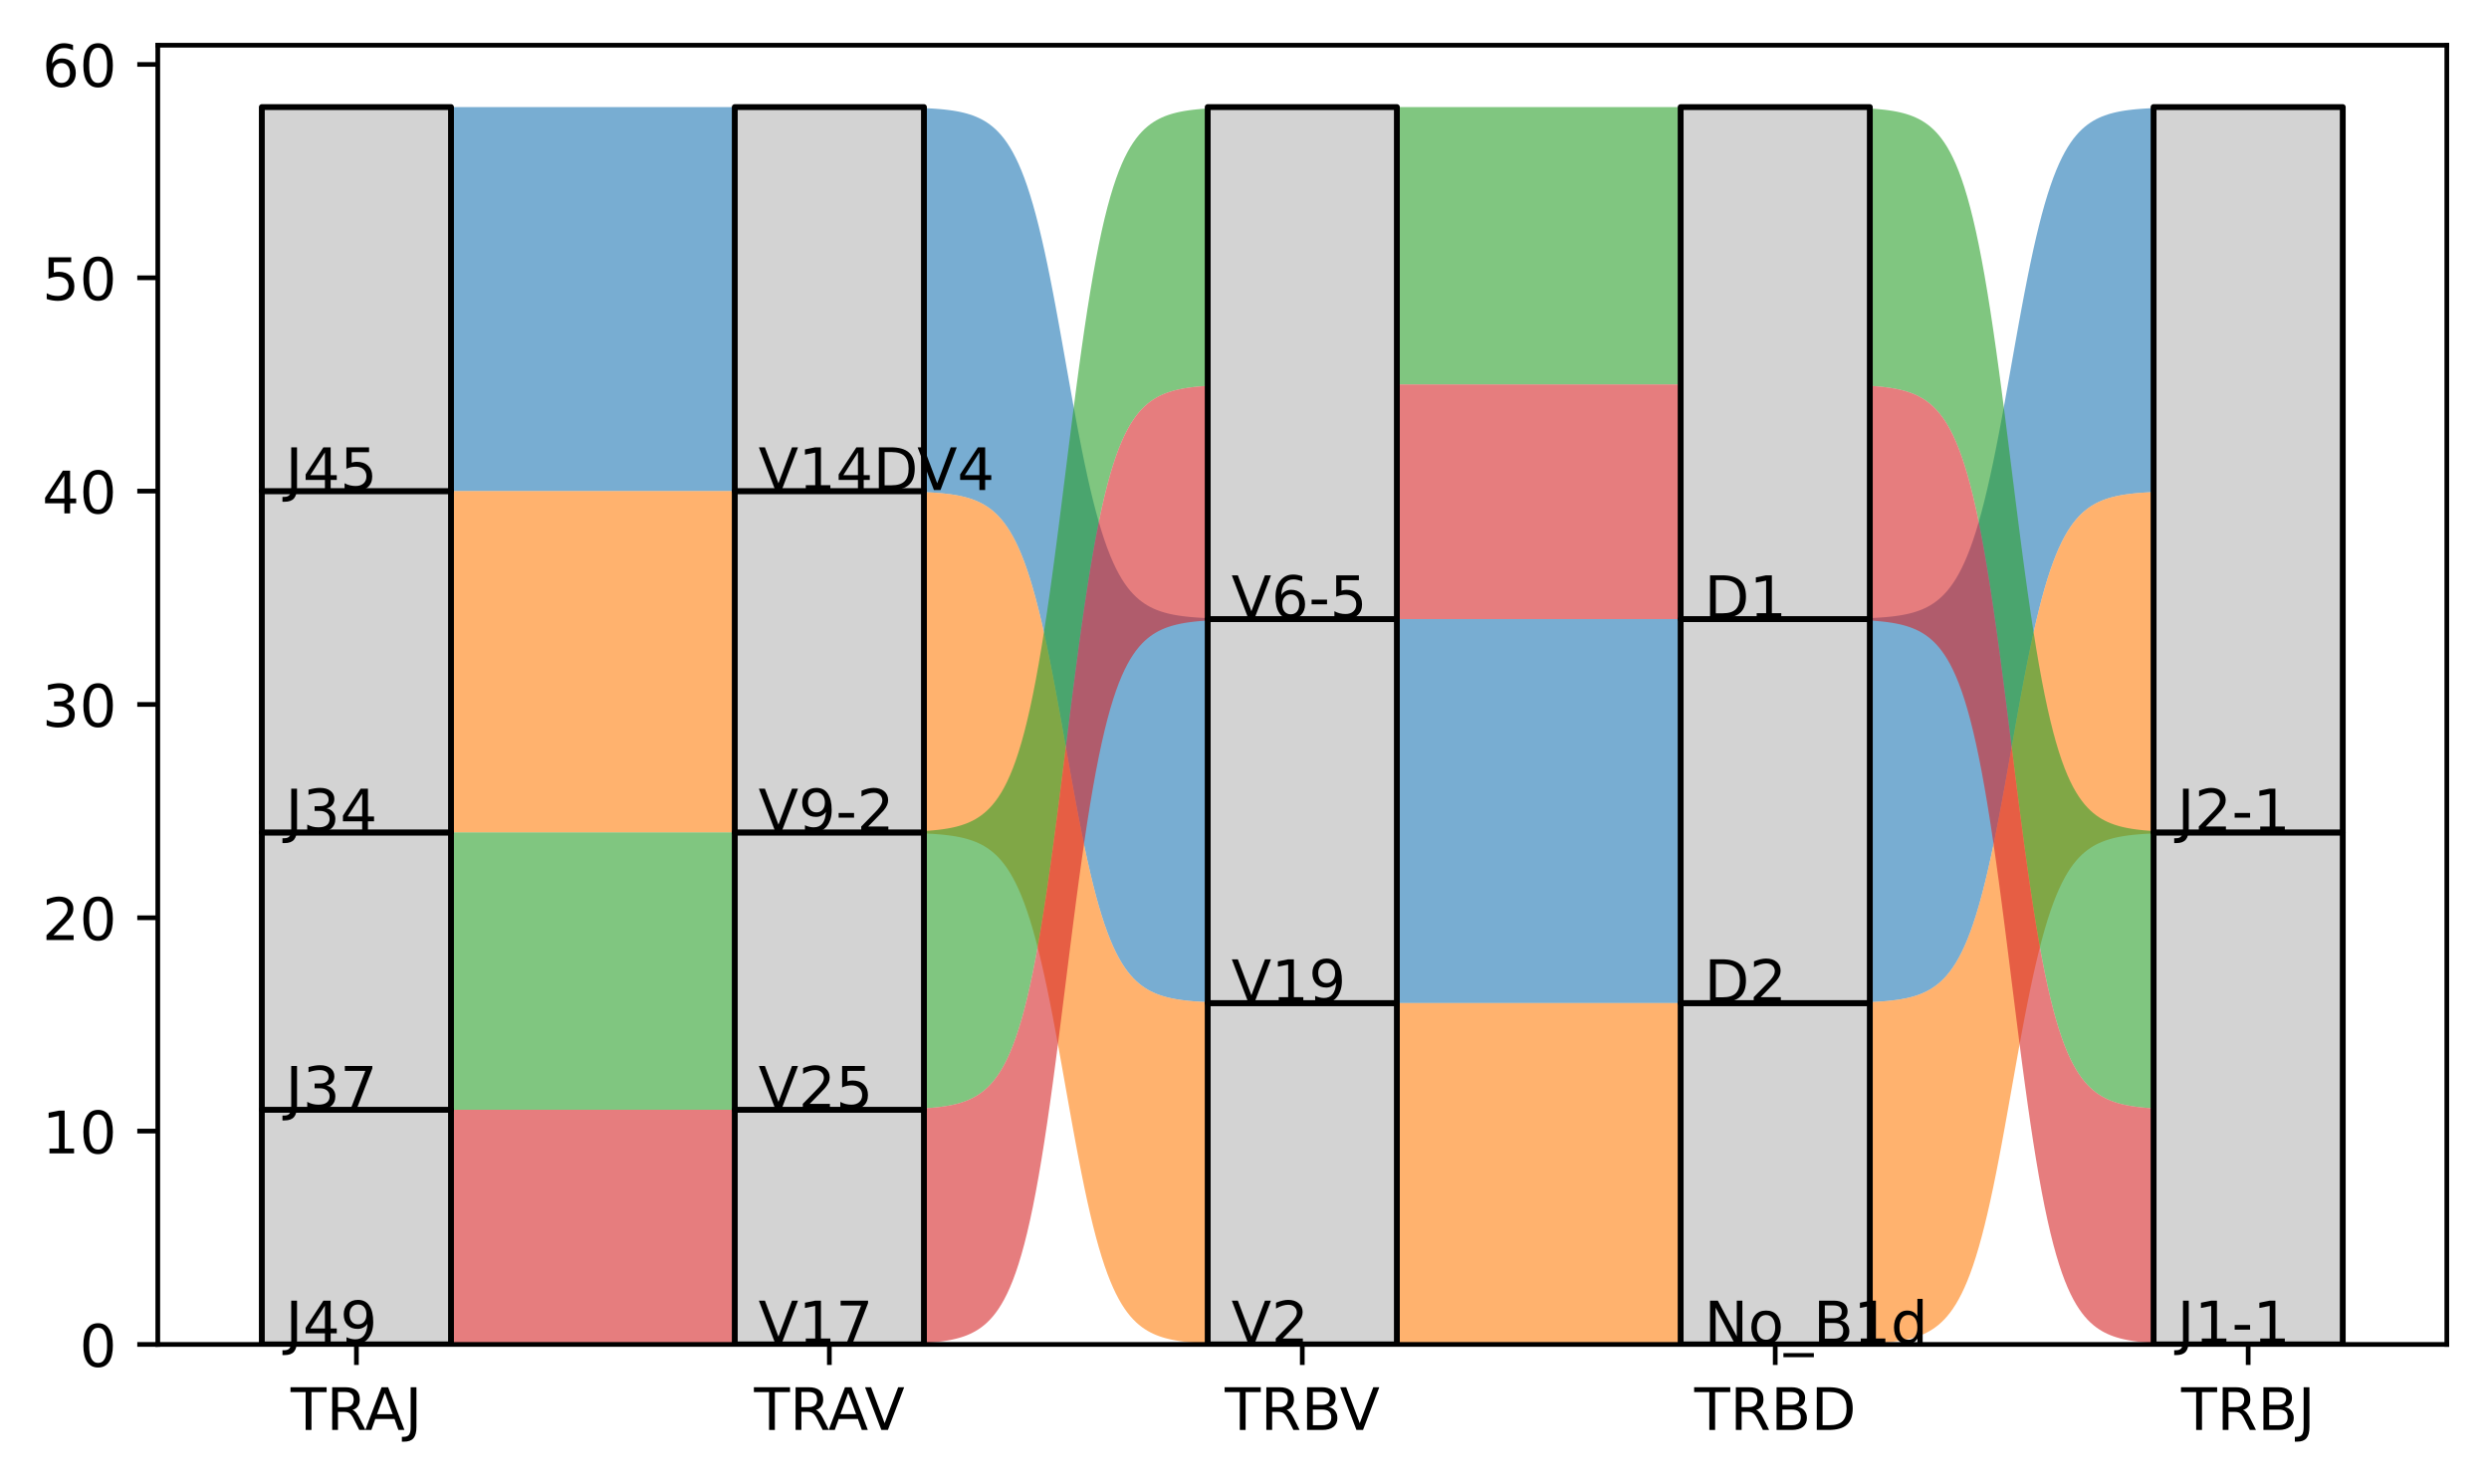 <?xml version="1.0" encoding="utf-8" standalone="no"?>
<!DOCTYPE svg PUBLIC "-//W3C//DTD SVG 1.1//EN"
  "http://www.w3.org/Graphics/SVG/1.1/DTD/svg11.dtd">
<!-- Created with matplotlib (https://matplotlib.org/) -->
<svg height="253.36pt" version="1.1" viewBox="0 0 424.725 253.36" width="424.725pt" xmlns="http://www.w3.org/2000/svg" xmlns:xlink="http://www.w3.org/1999/xlink">
 <defs>
  <style type="text/css">
*{stroke-linecap:butt;stroke-linejoin:round;}
  </style>
 </defs>
 <g id="figure_1">
  <g id="patch_1">
   <path d="M 0 253.36 
L 424.725 253.36 
L 424.725 0 
L 0 0 
z
" style="fill:#ffffff;"/>
  </g>
  <g id="axes_1">
   <g id="patch_2">
    <path d="M 26.925 229.482 
L 417.525 229.482 
L 417.525 7.722 
L 26.925 7.722 
z
" style="fill:#ffffff;"/>
   </g>
   <g id="PolyCollection_1">
    <path clip-path="url(#paa60fa6bf4)" d="M 76.961 18.282 
L 76.961 83.827 
L 77.45 83.827 
L 77.939 83.827 
L 78.428 83.827 
L 78.917 83.827 
L 79.406 83.827 
L 79.895 83.827 
L 80.384 83.827 
L 80.873 83.827 
L 81.362 83.827 
L 81.852 83.827 
L 82.341 83.827 
L 82.83 83.827 
L 83.319 83.827 
L 83.808 83.827 
L 84.297 83.827 
L 84.786 83.827 
L 85.275 83.827 
L 85.764 83.827 
L 86.254 83.827 
L 86.743 83.827 
L 87.232 83.827 
L 87.721 83.827 
L 88.21 83.827 
L 88.699 83.827 
L 89.188 83.827 
L 89.677 83.827 
L 90.166 83.827 
L 90.656 83.827 
L 91.145 83.827 
L 91.634 83.827 
L 92.123 83.827 
L 92.612 83.827 
L 93.101 83.827 
L 93.59 83.827 
L 94.079 83.827 
L 94.568 83.827 
L 95.057 83.827 
L 95.547 83.827 
L 96.036 83.827 
L 96.525 83.827 
L 97.014 83.827 
L 97.503 83.827 
L 97.992 83.827 
L 98.481 83.827 
L 98.97 83.827 
L 99.459 83.827 
L 99.949 83.827 
L 100.438 83.827 
L 100.927 83.827 
L 101.416 83.827 
L 101.905 83.827 
L 102.394 83.827 
L 102.883 83.827 
L 103.372 83.827 
L 103.861 83.827 
L 104.35 83.827 
L 104.84 83.827 
L 105.329 83.827 
L 105.818 83.827 
L 106.307 83.827 
L 106.796 83.827 
L 107.285 83.827 
L 107.774 83.827 
L 108.263 83.827 
L 108.752 83.827 
L 109.242 83.827 
L 109.731 83.827 
L 110.22 83.827 
L 110.709 83.827 
L 111.198 83.827 
L 111.687 83.827 
L 112.176 83.827 
L 112.665 83.827 
L 113.154 83.827 
L 113.643 83.827 
L 114.133 83.827 
L 114.622 83.827 
L 115.111 83.827 
L 115.6 83.827 
L 116.089 83.827 
L 116.578 83.827 
L 117.067 83.827 
L 117.556 83.827 
L 118.045 83.827 
L 118.535 83.827 
L 119.024 83.827 
L 119.513 83.827 
L 120.002 83.827 
L 120.491 83.827 
L 120.98 83.827 
L 121.469 83.827 
L 121.958 83.827 
L 122.447 83.827 
L 122.936 83.827 
L 123.426 83.827 
L 123.915 83.827 
L 124.404 83.827 
L 124.893 83.827 
L 125.382 83.827 
L 125.382 229.482 
L 128.969 229.482 
L 132.556 229.482 
L 136.142 229.482 
L 139.729 229.482 
L 143.316 229.482 
L 146.903 229.482 
L 150.489 229.482 
L 154.076 229.482 
L 157.663 229.482 
L 157.663 83.995 
L 158.152 84.018 
L 158.641 84.043 
L 159.13 84.073 
L 159.619 84.105 
L 160.109 84.143 
L 160.598 84.185 
L 161.087 84.233 
L 161.576 84.288 
L 162.065 84.349 
L 162.554 84.419 
L 163.043 84.498 
L 163.532 84.588 
L 164.021 84.689 
L 164.511 84.804 
L 165 84.934 
L 165.489 85.081 
L 165.978 85.247 
L 166.467 85.434 
L 166.956 85.646 
L 167.445 85.885 
L 167.934 86.155 
L 168.423 86.458 
L 168.912 86.801 
L 169.402 87.185 
L 169.891 87.618 
L 170.38 88.103 
L 170.869 88.647 
L 171.358 89.255 
L 171.847 89.935 
L 172.336 90.692 
L 172.825 91.535 
L 173.314 92.469 
L 173.804 93.504 
L 174.293 94.645 
L 174.782 95.899 
L 175.271 97.274 
L 175.76 98.774 
L 176.249 100.404 
L 176.738 102.167 
L 177.227 104.064 
L 177.716 106.094 
L 178.205 108.253 
L 178.695 110.535 
L 179.184 112.933 
L 179.673 115.433 
L 180.162 118.022 
L 180.651 120.684 
L 181.14 123.398 
L 181.629 126.145 
L 182.118 128.902 
L 182.607 131.649 
L 183.097 134.363 
L 183.586 137.024 
L 184.075 139.614 
L 184.564 142.114 
L 185.053 144.511 
L 185.542 146.794 
L 186.031 148.953 
L 186.52 150.983 
L 187.009 152.879 
L 187.498 154.642 
L 187.988 156.272 
L 188.477 157.773 
L 188.966 159.147 
L 189.455 160.402 
L 189.944 161.543 
L 190.433 162.577 
L 190.922 163.512 
L 191.411 164.355 
L 191.9 165.112 
L 192.39 165.792 
L 192.879 166.4 
L 193.368 166.944 
L 193.857 167.429 
L 194.346 167.861 
L 194.835 168.246 
L 195.324 168.588 
L 195.813 168.892 
L 196.302 169.162 
L 196.791 169.401 
L 197.281 169.613 
L 197.77 169.8 
L 198.259 169.966 
L 198.748 170.113 
L 199.237 170.243 
L 199.726 170.358 
L 200.215 170.459 
L 200.704 170.549 
L 201.193 170.628 
L 201.683 170.697 
L 202.172 170.759 
L 202.661 170.814 
L 203.15 170.862 
L 203.639 170.904 
L 204.128 170.941 
L 204.617 170.974 
L 205.106 171.003 
L 205.595 171.029 
L 206.085 171.052 
L 206.085 229.482 
L 209.671 229.482 
L 213.258 229.482 
L 216.845 229.482 
L 220.432 229.482 
L 224.018 229.482 
L 227.605 229.482 
L 231.192 229.482 
L 234.779 229.482 
L 238.365 229.482 
L 238.365 171.22 
L 238.855 171.22 
L 239.344 171.22 
L 239.833 171.22 
L 240.322 171.22 
L 240.811 171.22 
L 241.3 171.22 
L 241.789 171.22 
L 242.278 171.22 
L 242.767 171.22 
L 243.257 171.22 
L 243.746 171.22 
L 244.235 171.22 
L 244.724 171.22 
L 245.213 171.22 
L 245.702 171.22 
L 246.191 171.22 
L 246.68 171.22 
L 247.169 171.22 
L 247.659 171.22 
L 248.148 171.22 
L 248.637 171.22 
L 249.126 171.22 
L 249.615 171.22 
L 250.104 171.22 
L 250.593 171.22 
L 251.082 171.22 
L 251.571 171.22 
L 252.06 171.22 
L 252.55 171.22 
L 253.039 171.22 
L 253.528 171.22 
L 254.017 171.22 
L 254.506 171.22 
L 254.995 171.22 
L 255.484 171.22 
L 255.973 171.22 
L 256.462 171.22 
L 256.952 171.22 
L 257.441 171.22 
L 257.93 171.22 
L 258.419 171.22 
L 258.908 171.22 
L 259.397 171.22 
L 259.886 171.22 
L 260.375 171.22 
L 260.864 171.22 
L 261.353 171.22 
L 261.843 171.22 
L 262.332 171.22 
L 262.821 171.22 
L 263.31 171.22 
L 263.799 171.22 
L 264.288 171.22 
L 264.777 171.22 
L 265.266 171.22 
L 265.755 171.22 
L 266.245 171.22 
L 266.734 171.22 
L 267.223 171.22 
L 267.712 171.22 
L 268.201 171.22 
L 268.69 171.22 
L 269.179 171.22 
L 269.668 171.22 
L 270.157 171.22 
L 270.646 171.22 
L 271.136 171.22 
L 271.625 171.22 
L 272.114 171.22 
L 272.603 171.22 
L 273.092 171.22 
L 273.581 171.22 
L 274.07 171.22 
L 274.559 171.22 
L 275.048 171.22 
L 275.538 171.22 
L 276.027 171.22 
L 276.516 171.22 
L 277.005 171.22 
L 277.494 171.22 
L 277.983 171.22 
L 278.472 171.22 
L 278.961 171.22 
L 279.45 171.22 
L 279.94 171.22 
L 280.429 171.22 
L 280.918 171.22 
L 281.407 171.22 
L 281.896 171.22 
L 282.385 171.22 
L 282.874 171.22 
L 283.363 171.22 
L 283.852 171.22 
L 284.341 171.22 
L 284.831 171.22 
L 285.32 171.22 
L 285.809 171.22 
L 286.298 171.22 
L 286.787 171.22 
L 286.787 229.482 
L 290.374 229.482 
L 293.961 229.482 
L 297.547 229.482 
L 301.134 229.482 
L 304.721 229.482 
L 308.308 229.482 
L 311.894 229.482 
L 315.481 229.482 
L 319.068 229.482 
L 319.068 171.052 
L 319.557 171.029 
L 320.046 171.003 
L 320.535 170.974 
L 321.024 170.941 
L 321.514 170.904 
L 322.003 170.862 
L 322.492 170.814 
L 322.981 170.759 
L 323.47 170.697 
L 323.959 170.628 
L 324.448 170.549 
L 324.937 170.459 
L 325.426 170.358 
L 325.915 170.243 
L 326.405 170.113 
L 326.894 169.966 
L 327.383 169.8 
L 327.872 169.613 
L 328.361 169.401 
L 328.85 169.162 
L 329.339 168.892 
L 329.828 168.588 
L 330.317 168.246 
L 330.807 167.861 
L 331.296 167.429 
L 331.785 166.944 
L 332.274 166.4 
L 332.763 165.792 
L 333.252 165.112 
L 333.741 164.355 
L 334.23 163.512 
L 334.719 162.577 
L 335.208 161.543 
L 335.698 160.402 
L 336.187 159.147 
L 336.676 157.773 
L 337.165 156.272 
L 337.654 154.642 
L 338.143 152.879 
L 338.632 150.983 
L 339.121 148.953 
L 339.61 146.794 
L 340.1 144.511 
L 340.589 142.114 
L 341.078 139.614 
L 341.567 137.024 
L 342.056 134.363 
L 342.545 131.649 
L 343.034 128.902 
L 343.523 126.145 
L 344.012 123.398 
L 344.501 120.684 
L 344.991 118.022 
L 345.48 115.433 
L 345.969 112.933 
L 346.458 110.535 
L 346.947 108.253 
L 347.436 106.094 
L 347.925 104.064 
L 348.414 102.167 
L 348.903 100.404 
L 349.393 98.774 
L 349.882 97.274 
L 350.371 95.899 
L 350.86 94.645 
L 351.349 93.504 
L 351.838 92.469 
L 352.327 91.535 
L 352.816 90.692 
L 353.305 89.935 
L 353.794 89.255 
L 354.284 88.647 
L 354.773 88.103 
L 355.262 87.618 
L 355.751 87.185 
L 356.24 86.801 
L 356.729 86.458 
L 357.218 86.155 
L 357.707 85.885 
L 358.196 85.646 
L 358.686 85.434 
L 359.175 85.247 
L 359.664 85.081 
L 360.153 84.934 
L 360.642 84.804 
L 361.131 84.689 
L 361.62 84.588 
L 362.109 84.498 
L 362.598 84.419 
L 363.088 84.349 
L 363.577 84.288 
L 364.066 84.233 
L 364.555 84.185 
L 365.044 84.143 
L 365.533 84.105 
L 366.022 84.073 
L 366.511 84.043 
L 367 84.018 
L 367.489 83.995 
L 367.489 229.482 
L 371.076 229.482 
L 374.663 229.482 
L 378.25 229.482 
L 381.837 229.482 
L 385.423 229.482 
L 389.01 229.482 
L 392.597 229.482 
L 396.184 229.482 
L 399.77 229.482 
L 399.77 229.482 
L 399.77 229.482 
L 396.184 229.482 
L 392.597 229.482 
L 389.01 229.482 
L 385.423 229.482 
L 381.837 229.482 
L 378.25 229.482 
L 374.663 229.482 
L 371.076 229.482 
L 367.489 229.482 
L 367.489 18.45 
L 367 18.473 
L 366.511 18.499 
L 366.022 18.528 
L 365.533 18.561 
L 365.044 18.598 
L 364.555 18.64 
L 364.066 18.688 
L 363.577 18.743 
L 363.088 18.804 
L 362.598 18.874 
L 362.109 18.953 
L 361.62 19.043 
L 361.131 19.144 
L 360.642 19.259 
L 360.153 19.389 
L 359.664 19.536 
L 359.175 19.702 
L 358.686 19.889 
L 358.196 20.101 
L 357.707 20.34 
L 357.218 20.61 
L 356.729 20.914 
L 356.24 21.256 
L 355.751 21.641 
L 355.262 22.073 
L 354.773 22.558 
L 354.284 23.102 
L 353.794 23.71 
L 353.305 24.39 
L 352.816 25.147 
L 352.327 25.99 
L 351.838 26.924 
L 351.349 27.959 
L 350.86 29.1 
L 350.371 30.355 
L 349.882 31.729 
L 349.393 33.23 
L 348.903 34.86 
L 348.414 36.622 
L 347.925 38.519 
L 347.436 40.549 
L 346.947 42.708 
L 346.458 44.99 
L 345.969 47.388 
L 345.48 49.888 
L 344.991 52.477 
L 344.501 55.139 
L 344.012 57.853 
L 343.523 60.6 
L 343.034 63.357 
L 342.545 66.104 
L 342.056 68.818 
L 341.567 71.48 
L 341.078 74.069 
L 340.589 76.569 
L 340.1 78.967 
L 339.61 81.249 
L 339.121 83.408 
L 338.632 85.438 
L 338.143 87.335 
L 337.654 89.097 
L 337.165 90.727 
L 336.676 92.228 
L 336.187 93.602 
L 335.698 94.857 
L 335.208 95.998 
L 334.719 97.033 
L 334.23 97.967 
L 333.741 98.81 
L 333.252 99.567 
L 332.763 100.247 
L 332.274 100.855 
L 331.785 101.399 
L 331.296 101.884 
L 330.807 102.316 
L 330.317 102.701 
L 329.828 103.043 
L 329.339 103.347 
L 328.85 103.617 
L 328.361 103.856 
L 327.872 104.068 
L 327.383 104.255 
L 326.894 104.421 
L 326.405 104.568 
L 325.915 104.698 
L 325.426 104.813 
L 324.937 104.914 
L 324.448 105.004 
L 323.959 105.083 
L 323.47 105.153 
L 322.981 105.214 
L 322.492 105.269 
L 322.003 105.317 
L 321.514 105.359 
L 321.024 105.396 
L 320.535 105.429 
L 320.046 105.458 
L 319.557 105.484 
L 319.068 105.507 
L 319.068 229.482 
L 315.481 229.482 
L 311.894 229.482 
L 308.308 229.482 
L 304.721 229.482 
L 301.134 229.482 
L 297.547 229.482 
L 293.961 229.482 
L 290.374 229.482 
L 286.787 229.482 
L 286.787 105.675 
L 286.298 105.675 
L 285.809 105.675 
L 285.32 105.675 
L 284.831 105.675 
L 284.341 105.675 
L 283.852 105.675 
L 283.363 105.675 
L 282.874 105.675 
L 282.385 105.675 
L 281.896 105.675 
L 281.407 105.675 
L 280.918 105.675 
L 280.429 105.675 
L 279.94 105.675 
L 279.45 105.675 
L 278.961 105.675 
L 278.472 105.675 
L 277.983 105.675 
L 277.494 105.675 
L 277.005 105.675 
L 276.516 105.675 
L 276.027 105.675 
L 275.538 105.675 
L 275.048 105.675 
L 274.559 105.675 
L 274.07 105.675 
L 273.581 105.675 
L 273.092 105.675 
L 272.603 105.675 
L 272.114 105.675 
L 271.625 105.675 
L 271.136 105.675 
L 270.646 105.675 
L 270.157 105.675 
L 269.668 105.675 
L 269.179 105.675 
L 268.69 105.675 
L 268.201 105.675 
L 267.712 105.675 
L 267.223 105.675 
L 266.734 105.675 
L 266.245 105.675 
L 265.755 105.675 
L 265.266 105.675 
L 264.777 105.675 
L 264.288 105.675 
L 263.799 105.675 
L 263.31 105.675 
L 262.821 105.675 
L 262.332 105.675 
L 261.843 105.675 
L 261.353 105.675 
L 260.864 105.675 
L 260.375 105.675 
L 259.886 105.675 
L 259.397 105.675 
L 258.908 105.675 
L 258.419 105.675 
L 257.93 105.675 
L 257.441 105.675 
L 256.952 105.675 
L 256.462 105.675 
L 255.973 105.675 
L 255.484 105.675 
L 254.995 105.675 
L 254.506 105.675 
L 254.017 105.675 
L 253.528 105.675 
L 253.039 105.675 
L 252.55 105.675 
L 252.06 105.675 
L 251.571 105.675 
L 251.082 105.675 
L 250.593 105.675 
L 250.104 105.675 
L 249.615 105.675 
L 249.126 105.675 
L 248.637 105.675 
L 248.148 105.675 
L 247.659 105.675 
L 247.169 105.675 
L 246.68 105.675 
L 246.191 105.675 
L 245.702 105.675 
L 245.213 105.675 
L 244.724 105.675 
L 244.235 105.675 
L 243.746 105.675 
L 243.257 105.675 
L 242.767 105.675 
L 242.278 105.675 
L 241.789 105.675 
L 241.3 105.675 
L 240.811 105.675 
L 240.322 105.675 
L 239.833 105.675 
L 239.344 105.675 
L 238.855 105.675 
L 238.365 105.675 
L 238.365 229.482 
L 234.779 229.482 
L 231.192 229.482 
L 227.605 229.482 
L 224.018 229.482 
L 220.432 229.482 
L 216.845 229.482 
L 213.258 229.482 
L 209.671 229.482 
L 206.085 229.482 
L 206.085 105.507 
L 205.595 105.484 
L 205.106 105.458 
L 204.617 105.429 
L 204.128 105.396 
L 203.639 105.359 
L 203.15 105.317 
L 202.661 105.269 
L 202.172 105.214 
L 201.683 105.153 
L 201.193 105.083 
L 200.704 105.004 
L 200.215 104.914 
L 199.726 104.813 
L 199.237 104.698 
L 198.748 104.568 
L 198.259 104.421 
L 197.77 104.255 
L 197.281 104.068 
L 196.791 103.856 
L 196.302 103.617 
L 195.813 103.347 
L 195.324 103.043 
L 194.835 102.701 
L 194.346 102.316 
L 193.857 101.884 
L 193.368 101.399 
L 192.879 100.855 
L 192.39 100.247 
L 191.9 99.567 
L 191.411 98.81 
L 190.922 97.967 
L 190.433 97.033 
L 189.944 95.998 
L 189.455 94.857 
L 188.966 93.602 
L 188.477 92.228 
L 187.988 90.727 
L 187.498 89.097 
L 187.009 87.335 
L 186.52 85.438 
L 186.031 83.408 
L 185.542 81.249 
L 185.053 78.967 
L 184.564 76.569 
L 184.075 74.069 
L 183.586 71.48 
L 183.097 68.818 
L 182.607 66.104 
L 182.118 63.357 
L 181.629 60.6 
L 181.14 57.853 
L 180.651 55.139 
L 180.162 52.477 
L 179.673 49.888 
L 179.184 47.388 
L 178.695 44.99 
L 178.205 42.708 
L 177.716 40.549 
L 177.227 38.519 
L 176.738 36.622 
L 176.249 34.86 
L 175.76 33.23 
L 175.271 31.729 
L 174.782 30.355 
L 174.293 29.1 
L 173.804 27.959 
L 173.314 26.924 
L 172.825 25.99 
L 172.336 25.147 
L 171.847 24.39 
L 171.358 23.71 
L 170.869 23.102 
L 170.38 22.558 
L 169.891 22.073 
L 169.402 21.641 
L 168.912 21.256 
L 168.423 20.914 
L 167.934 20.61 
L 167.445 20.34 
L 166.956 20.101 
L 166.467 19.889 
L 165.978 19.702 
L 165.489 19.536 
L 165 19.389 
L 164.511 19.259 
L 164.021 19.144 
L 163.532 19.043 
L 163.043 18.953 
L 162.554 18.874 
L 162.065 18.804 
L 161.576 18.743 
L 161.087 18.688 
L 160.598 18.64 
L 160.109 18.598 
L 159.619 18.561 
L 159.13 18.528 
L 158.641 18.499 
L 158.152 18.473 
L 157.663 18.45 
L 157.663 229.482 
L 154.076 229.482 
L 150.489 229.482 
L 146.903 229.482 
L 143.316 229.482 
L 139.729 229.482 
L 136.142 229.482 
L 132.556 229.482 
L 128.969 229.482 
L 125.382 229.482 
L 125.382 18.282 
L 124.893 18.282 
L 124.404 18.282 
L 123.915 18.282 
L 123.426 18.282 
L 122.936 18.282 
L 122.447 18.282 
L 121.958 18.282 
L 121.469 18.282 
L 120.98 18.282 
L 120.491 18.282 
L 120.002 18.282 
L 119.513 18.282 
L 119.024 18.282 
L 118.535 18.282 
L 118.045 18.282 
L 117.556 18.282 
L 117.067 18.282 
L 116.578 18.282 
L 116.089 18.282 
L 115.6 18.282 
L 115.111 18.282 
L 114.622 18.282 
L 114.133 18.282 
L 113.643 18.282 
L 113.154 18.282 
L 112.665 18.282 
L 112.176 18.282 
L 111.687 18.282 
L 111.198 18.282 
L 110.709 18.282 
L 110.22 18.282 
L 109.731 18.282 
L 109.242 18.282 
L 108.752 18.282 
L 108.263 18.282 
L 107.774 18.282 
L 107.285 18.282 
L 106.796 18.282 
L 106.307 18.282 
L 105.818 18.282 
L 105.329 18.282 
L 104.84 18.282 
L 104.35 18.282 
L 103.861 18.282 
L 103.372 18.282 
L 102.883 18.282 
L 102.394 18.282 
L 101.905 18.282 
L 101.416 18.282 
L 100.927 18.282 
L 100.438 18.282 
L 99.949 18.282 
L 99.459 18.282 
L 98.97 18.282 
L 98.481 18.282 
L 97.992 18.282 
L 97.503 18.282 
L 97.014 18.282 
L 96.525 18.282 
L 96.036 18.282 
L 95.547 18.282 
L 95.057 18.282 
L 94.568 18.282 
L 94.079 18.282 
L 93.59 18.282 
L 93.101 18.282 
L 92.612 18.282 
L 92.123 18.282 
L 91.634 18.282 
L 91.145 18.282 
L 90.656 18.282 
L 90.166 18.282 
L 89.677 18.282 
L 89.188 18.282 
L 88.699 18.282 
L 88.21 18.282 
L 87.721 18.282 
L 87.232 18.282 
L 86.743 18.282 
L 86.254 18.282 
L 85.764 18.282 
L 85.275 18.282 
L 84.786 18.282 
L 84.297 18.282 
L 83.808 18.282 
L 83.319 18.282 
L 82.83 18.282 
L 82.341 18.282 
L 81.852 18.282 
L 81.362 18.282 
L 80.873 18.282 
L 80.384 18.282 
L 79.895 18.282 
L 79.406 18.282 
L 78.917 18.282 
L 78.428 18.282 
L 77.939 18.282 
L 77.45 18.282 
L 76.961 18.282 
z
" style="fill:#1f77b4;fill-opacity:0.6;"/>
   </g>
   <g id="PolyCollection_2">
    <path clip-path="url(#paa60fa6bf4)" d="M 76.961 83.827 
L 76.961 142.089 
L 77.45 142.089 
L 77.939 142.089 
L 78.428 142.089 
L 78.917 142.089 
L 79.406 142.089 
L 79.895 142.089 
L 80.384 142.089 
L 80.873 142.089 
L 81.362 142.089 
L 81.852 142.089 
L 82.341 142.089 
L 82.83 142.089 
L 83.319 142.089 
L 83.808 142.089 
L 84.297 142.089 
L 84.786 142.089 
L 85.275 142.089 
L 85.764 142.089 
L 86.254 142.089 
L 86.743 142.089 
L 87.232 142.089 
L 87.721 142.089 
L 88.21 142.089 
L 88.699 142.089 
L 89.188 142.089 
L 89.677 142.089 
L 90.166 142.089 
L 90.656 142.089 
L 91.145 142.089 
L 91.634 142.089 
L 92.123 142.089 
L 92.612 142.089 
L 93.101 142.089 
L 93.59 142.089 
L 94.079 142.089 
L 94.568 142.089 
L 95.057 142.089 
L 95.547 142.089 
L 96.036 142.089 
L 96.525 142.089 
L 97.014 142.089 
L 97.503 142.089 
L 97.992 142.089 
L 98.481 142.089 
L 98.97 142.089 
L 99.459 142.089 
L 99.949 142.089 
L 100.438 142.089 
L 100.927 142.089 
L 101.416 142.089 
L 101.905 142.089 
L 102.394 142.089 
L 102.883 142.089 
L 103.372 142.089 
L 103.861 142.089 
L 104.35 142.089 
L 104.84 142.089 
L 105.329 142.089 
L 105.818 142.089 
L 106.307 142.089 
L 106.796 142.089 
L 107.285 142.089 
L 107.774 142.089 
L 108.263 142.089 
L 108.752 142.089 
L 109.242 142.089 
L 109.731 142.089 
L 110.22 142.089 
L 110.709 142.089 
L 111.198 142.089 
L 111.687 142.089 
L 112.176 142.089 
L 112.665 142.089 
L 113.154 142.089 
L 113.643 142.089 
L 114.133 142.089 
L 114.622 142.089 
L 115.111 142.089 
L 115.6 142.089 
L 116.089 142.089 
L 116.578 142.089 
L 117.067 142.089 
L 117.556 142.089 
L 118.045 142.089 
L 118.535 142.089 
L 119.024 142.089 
L 119.513 142.089 
L 120.002 142.089 
L 120.491 142.089 
L 120.98 142.089 
L 121.469 142.089 
L 121.958 142.089 
L 122.447 142.089 
L 122.936 142.089 
L 123.426 142.089 
L 123.915 142.089 
L 124.404 142.089 
L 124.893 142.089 
L 125.382 142.089 
L 125.382 229.482 
L 128.969 229.482 
L 132.556 229.482 
L 136.142 229.482 
L 139.729 229.482 
L 143.316 229.482 
L 146.903 229.482 
L 150.489 229.482 
L 154.076 229.482 
L 157.663 229.482 
L 157.663 142.257 
L 158.152 142.28 
L 158.641 142.306 
L 159.13 142.335 
L 159.619 142.368 
L 160.109 142.405 
L 160.598 142.447 
L 161.087 142.495 
L 161.576 142.55 
L 162.065 142.611 
L 162.554 142.681 
L 163.043 142.76 
L 163.532 142.85 
L 164.021 142.951 
L 164.511 143.066 
L 165 143.196 
L 165.489 143.343 
L 165.978 143.509 
L 166.467 143.696 
L 166.956 143.908 
L 167.445 144.147 
L 167.934 144.417 
L 168.423 144.721 
L 168.912 145.063 
L 169.402 145.447 
L 169.891 145.88 
L 170.38 146.365 
L 170.869 146.909 
L 171.358 147.517 
L 171.847 148.197 
L 172.336 148.954 
L 172.825 149.797 
L 173.314 150.731 
L 173.804 151.766 
L 174.293 152.907 
L 174.782 154.162 
L 175.271 155.536 
L 175.76 157.036 
L 176.249 158.667 
L 176.738 160.429 
L 177.227 162.326 
L 177.716 164.356 
L 178.205 166.515 
L 178.695 168.797 
L 179.184 171.195 
L 179.673 173.695 
L 180.162 176.284 
L 180.651 178.946 
L 181.14 181.66 
L 181.629 184.407 
L 182.118 187.164 
L 182.607 189.911 
L 183.097 192.625 
L 183.586 195.286 
L 184.075 197.876 
L 184.564 200.376 
L 185.053 202.773 
L 185.542 205.056 
L 186.031 207.215 
L 186.52 209.245 
L 187.009 211.141 
L 187.498 212.904 
L 187.988 214.534 
L 188.477 216.035 
L 188.966 217.409 
L 189.455 218.664 
L 189.944 219.805 
L 190.433 220.839 
L 190.922 221.774 
L 191.411 222.617 
L 191.9 223.374 
L 192.39 224.054 
L 192.879 224.662 
L 193.368 225.206 
L 193.857 225.691 
L 194.346 226.123 
L 194.835 226.508 
L 195.324 226.85 
L 195.813 227.154 
L 196.302 227.424 
L 196.791 227.663 
L 197.281 227.875 
L 197.77 228.062 
L 198.259 228.228 
L 198.748 228.375 
L 199.237 228.505 
L 199.726 228.62 
L 200.215 228.721 
L 200.704 228.811 
L 201.193 228.89 
L 201.683 228.96 
L 202.172 229.021 
L 202.661 229.076 
L 203.15 229.124 
L 203.639 229.166 
L 204.128 229.203 
L 204.617 229.236 
L 205.106 229.265 
L 205.595 229.291 
L 206.085 229.314 
L 206.085 229.482 
L 209.671 229.482 
L 213.258 229.482 
L 216.845 229.482 
L 220.432 229.482 
L 224.018 229.482 
L 227.605 229.482 
L 231.192 229.482 
L 234.779 229.482 
L 238.365 229.482 
L 238.365 229.482 
L 238.855 229.482 
L 239.344 229.482 
L 239.833 229.482 
L 240.322 229.482 
L 240.811 229.482 
L 241.3 229.482 
L 241.789 229.482 
L 242.278 229.482 
L 242.767 229.482 
L 243.257 229.482 
L 243.746 229.482 
L 244.235 229.482 
L 244.724 229.482 
L 245.213 229.482 
L 245.702 229.482 
L 246.191 229.482 
L 246.68 229.482 
L 247.169 229.482 
L 247.659 229.482 
L 248.148 229.482 
L 248.637 229.482 
L 249.126 229.482 
L 249.615 229.482 
L 250.104 229.482 
L 250.593 229.482 
L 251.082 229.482 
L 251.571 229.482 
L 252.06 229.482 
L 252.55 229.482 
L 253.039 229.482 
L 253.528 229.482 
L 254.017 229.482 
L 254.506 229.482 
L 254.995 229.482 
L 255.484 229.482 
L 255.973 229.482 
L 256.462 229.482 
L 256.952 229.482 
L 257.441 229.482 
L 257.93 229.482 
L 258.419 229.482 
L 258.908 229.482 
L 259.397 229.482 
L 259.886 229.482 
L 260.375 229.482 
L 260.864 229.482 
L 261.353 229.482 
L 261.843 229.482 
L 262.332 229.482 
L 262.821 229.482 
L 263.31 229.482 
L 263.799 229.482 
L 264.288 229.482 
L 264.777 229.482 
L 265.266 229.482 
L 265.755 229.482 
L 266.245 229.482 
L 266.734 229.482 
L 267.223 229.482 
L 267.712 229.482 
L 268.201 229.482 
L 268.69 229.482 
L 269.179 229.482 
L 269.668 229.482 
L 270.157 229.482 
L 270.646 229.482 
L 271.136 229.482 
L 271.625 229.482 
L 272.114 229.482 
L 272.603 229.482 
L 273.092 229.482 
L 273.581 229.482 
L 274.07 229.482 
L 274.559 229.482 
L 275.048 229.482 
L 275.538 229.482 
L 276.027 229.482 
L 276.516 229.482 
L 277.005 229.482 
L 277.494 229.482 
L 277.983 229.482 
L 278.472 229.482 
L 278.961 229.482 
L 279.45 229.482 
L 279.94 229.482 
L 280.429 229.482 
L 280.918 229.482 
L 281.407 229.482 
L 281.896 229.482 
L 282.385 229.482 
L 282.874 229.482 
L 283.363 229.482 
L 283.852 229.482 
L 284.341 229.482 
L 284.831 229.482 
L 285.32 229.482 
L 285.809 229.482 
L 286.298 229.482 
L 286.787 229.482 
L 286.787 229.482 
L 290.374 229.482 
L 293.961 229.482 
L 297.547 229.482 
L 301.134 229.482 
L 304.721 229.482 
L 308.308 229.482 
L 311.894 229.482 
L 315.481 229.482 
L 319.068 229.482 
L 319.068 229.314 
L 319.557 229.291 
L 320.046 229.265 
L 320.535 229.236 
L 321.024 229.203 
L 321.514 229.166 
L 322.003 229.124 
L 322.492 229.076 
L 322.981 229.021 
L 323.47 228.96 
L 323.959 228.89 
L 324.448 228.811 
L 324.937 228.721 
L 325.426 228.62 
L 325.915 228.505 
L 326.405 228.375 
L 326.894 228.228 
L 327.383 228.062 
L 327.872 227.875 
L 328.361 227.663 
L 328.85 227.424 
L 329.339 227.154 
L 329.828 226.85 
L 330.317 226.508 
L 330.807 226.123 
L 331.296 225.691 
L 331.785 225.206 
L 332.274 224.662 
L 332.763 224.054 
L 333.252 223.374 
L 333.741 222.617 
L 334.23 221.774 
L 334.719 220.839 
L 335.208 219.805 
L 335.698 218.664 
L 336.187 217.409 
L 336.676 216.035 
L 337.165 214.534 
L 337.654 212.904 
L 338.143 211.141 
L 338.632 209.245 
L 339.121 207.215 
L 339.61 205.056 
L 340.1 202.773 
L 340.589 200.376 
L 341.078 197.876 
L 341.567 195.286 
L 342.056 192.625 
L 342.545 189.911 
L 343.034 187.164 
L 343.523 184.407 
L 344.012 181.66 
L 344.501 178.946 
L 344.991 176.284 
L 345.48 173.695 
L 345.969 171.195 
L 346.458 168.797 
L 346.947 166.515 
L 347.436 164.356 
L 347.925 162.326 
L 348.414 160.429 
L 348.903 158.667 
L 349.393 157.036 
L 349.882 155.536 
L 350.371 154.162 
L 350.86 152.907 
L 351.349 151.766 
L 351.838 150.731 
L 352.327 149.797 
L 352.816 148.954 
L 353.305 148.197 
L 353.794 147.517 
L 354.284 146.909 
L 354.773 146.365 
L 355.262 145.88 
L 355.751 145.447 
L 356.24 145.063 
L 356.729 144.721 
L 357.218 144.417 
L 357.707 144.147 
L 358.196 143.908 
L 358.686 143.696 
L 359.175 143.509 
L 359.664 143.343 
L 360.153 143.196 
L 360.642 143.066 
L 361.131 142.951 
L 361.62 142.85 
L 362.109 142.76 
L 362.598 142.681 
L 363.088 142.611 
L 363.577 142.55 
L 364.066 142.495 
L 364.555 142.447 
L 365.044 142.405 
L 365.533 142.368 
L 366.022 142.335 
L 366.511 142.306 
L 367 142.28 
L 367.489 142.257 
L 367.489 229.482 
L 371.076 229.482 
L 374.663 229.482 
L 378.25 229.482 
L 381.837 229.482 
L 385.423 229.482 
L 389.01 229.482 
L 392.597 229.482 
L 396.184 229.482 
L 399.77 229.482 
L 399.77 229.482 
L 399.77 229.482 
L 396.184 229.482 
L 392.597 229.482 
L 389.01 229.482 
L 385.423 229.482 
L 381.837 229.482 
L 378.25 229.482 
L 374.663 229.482 
L 371.076 229.482 
L 367.489 229.482 
L 367.489 83.995 
L 367 84.018 
L 366.511 84.043 
L 366.022 84.073 
L 365.533 84.105 
L 365.044 84.143 
L 364.555 84.185 
L 364.066 84.233 
L 363.577 84.288 
L 363.088 84.349 
L 362.598 84.419 
L 362.109 84.498 
L 361.62 84.588 
L 361.131 84.689 
L 360.642 84.804 
L 360.153 84.934 
L 359.664 85.081 
L 359.175 85.247 
L 358.686 85.434 
L 358.196 85.646 
L 357.707 85.885 
L 357.218 86.155 
L 356.729 86.458 
L 356.24 86.801 
L 355.751 87.185 
L 355.262 87.618 
L 354.773 88.103 
L 354.284 88.647 
L 353.794 89.255 
L 353.305 89.935 
L 352.816 90.692 
L 352.327 91.535 
L 351.838 92.469 
L 351.349 93.504 
L 350.86 94.645 
L 350.371 95.899 
L 349.882 97.274 
L 349.393 98.774 
L 348.903 100.404 
L 348.414 102.167 
L 347.925 104.064 
L 347.436 106.094 
L 346.947 108.253 
L 346.458 110.535 
L 345.969 112.933 
L 345.48 115.433 
L 344.991 118.022 
L 344.501 120.684 
L 344.012 123.398 
L 343.523 126.145 
L 343.034 128.902 
L 342.545 131.649 
L 342.056 134.363 
L 341.567 137.024 
L 341.078 139.614 
L 340.589 142.114 
L 340.1 144.511 
L 339.61 146.794 
L 339.121 148.953 
L 338.632 150.983 
L 338.143 152.879 
L 337.654 154.642 
L 337.165 156.272 
L 336.676 157.773 
L 336.187 159.147 
L 335.698 160.402 
L 335.208 161.543 
L 334.719 162.577 
L 334.23 163.512 
L 333.741 164.355 
L 333.252 165.112 
L 332.763 165.792 
L 332.274 166.4 
L 331.785 166.944 
L 331.296 167.429 
L 330.807 167.861 
L 330.317 168.246 
L 329.828 168.588 
L 329.339 168.892 
L 328.85 169.162 
L 328.361 169.401 
L 327.872 169.613 
L 327.383 169.8 
L 326.894 169.966 
L 326.405 170.113 
L 325.915 170.243 
L 325.426 170.358 
L 324.937 170.459 
L 324.448 170.549 
L 323.959 170.628 
L 323.47 170.697 
L 322.981 170.759 
L 322.492 170.814 
L 322.003 170.862 
L 321.514 170.904 
L 321.024 170.941 
L 320.535 170.974 
L 320.046 171.003 
L 319.557 171.029 
L 319.068 171.052 
L 319.068 229.482 
L 315.481 229.482 
L 311.894 229.482 
L 308.308 229.482 
L 304.721 229.482 
L 301.134 229.482 
L 297.547 229.482 
L 293.961 229.482 
L 290.374 229.482 
L 286.787 229.482 
L 286.787 171.22 
L 286.298 171.22 
L 285.809 171.22 
L 285.32 171.22 
L 284.831 171.22 
L 284.341 171.22 
L 283.852 171.22 
L 283.363 171.22 
L 282.874 171.22 
L 282.385 171.22 
L 281.896 171.22 
L 281.407 171.22 
L 280.918 171.22 
L 280.429 171.22 
L 279.94 171.22 
L 279.45 171.22 
L 278.961 171.22 
L 278.472 171.22 
L 277.983 171.22 
L 277.494 171.22 
L 277.005 171.22 
L 276.516 171.22 
L 276.027 171.22 
L 275.538 171.22 
L 275.048 171.22 
L 274.559 171.22 
L 274.07 171.22 
L 273.581 171.22 
L 273.092 171.22 
L 272.603 171.22 
L 272.114 171.22 
L 271.625 171.22 
L 271.136 171.22 
L 270.646 171.22 
L 270.157 171.22 
L 269.668 171.22 
L 269.179 171.22 
L 268.69 171.22 
L 268.201 171.22 
L 267.712 171.22 
L 267.223 171.22 
L 266.734 171.22 
L 266.245 171.22 
L 265.755 171.22 
L 265.266 171.22 
L 264.777 171.22 
L 264.288 171.22 
L 263.799 171.22 
L 263.31 171.22 
L 262.821 171.22 
L 262.332 171.22 
L 261.843 171.22 
L 261.353 171.22 
L 260.864 171.22 
L 260.375 171.22 
L 259.886 171.22 
L 259.397 171.22 
L 258.908 171.22 
L 258.419 171.22 
L 257.93 171.22 
L 257.441 171.22 
L 256.952 171.22 
L 256.462 171.22 
L 255.973 171.22 
L 255.484 171.22 
L 254.995 171.22 
L 254.506 171.22 
L 254.017 171.22 
L 253.528 171.22 
L 253.039 171.22 
L 252.55 171.22 
L 252.06 171.22 
L 251.571 171.22 
L 251.082 171.22 
L 250.593 171.22 
L 250.104 171.22 
L 249.615 171.22 
L 249.126 171.22 
L 248.637 171.22 
L 248.148 171.22 
L 247.659 171.22 
L 247.169 171.22 
L 246.68 171.22 
L 246.191 171.22 
L 245.702 171.22 
L 245.213 171.22 
L 244.724 171.22 
L 244.235 171.22 
L 243.746 171.22 
L 243.257 171.22 
L 242.767 171.22 
L 242.278 171.22 
L 241.789 171.22 
L 241.3 171.22 
L 240.811 171.22 
L 240.322 171.22 
L 239.833 171.22 
L 239.344 171.22 
L 238.855 171.22 
L 238.365 171.22 
L 238.365 229.482 
L 234.779 229.482 
L 231.192 229.482 
L 227.605 229.482 
L 224.018 229.482 
L 220.432 229.482 
L 216.845 229.482 
L 213.258 229.482 
L 209.671 229.482 
L 206.085 229.482 
L 206.085 171.052 
L 205.595 171.029 
L 205.106 171.003 
L 204.617 170.974 
L 204.128 170.941 
L 203.639 170.904 
L 203.15 170.862 
L 202.661 170.814 
L 202.172 170.759 
L 201.683 170.697 
L 201.193 170.628 
L 200.704 170.549 
L 200.215 170.459 
L 199.726 170.358 
L 199.237 170.243 
L 198.748 170.113 
L 198.259 169.966 
L 197.77 169.8 
L 197.281 169.613 
L 196.791 169.401 
L 196.302 169.162 
L 195.813 168.892 
L 195.324 168.588 
L 194.835 168.246 
L 194.346 167.861 
L 193.857 167.429 
L 193.368 166.944 
L 192.879 166.4 
L 192.39 165.792 
L 191.9 165.112 
L 191.411 164.355 
L 190.922 163.512 
L 190.433 162.577 
L 189.944 161.543 
L 189.455 160.402 
L 188.966 159.147 
L 188.477 157.773 
L 187.988 156.272 
L 187.498 154.642 
L 187.009 152.879 
L 186.52 150.983 
L 186.031 148.953 
L 185.542 146.794 
L 185.053 144.511 
L 184.564 142.114 
L 184.075 139.614 
L 183.586 137.024 
L 183.097 134.363 
L 182.607 131.649 
L 182.118 128.902 
L 181.629 126.145 
L 181.14 123.398 
L 180.651 120.684 
L 180.162 118.022 
L 179.673 115.433 
L 179.184 112.933 
L 178.695 110.535 
L 178.205 108.253 
L 177.716 106.094 
L 177.227 104.064 
L 176.738 102.167 
L 176.249 100.404 
L 175.76 98.774 
L 175.271 97.274 
L 174.782 95.899 
L 174.293 94.645 
L 173.804 93.504 
L 173.314 92.469 
L 172.825 91.535 
L 172.336 90.692 
L 171.847 89.935 
L 171.358 89.255 
L 170.869 88.647 
L 170.38 88.103 
L 169.891 87.618 
L 169.402 87.185 
L 168.912 86.801 
L 168.423 86.458 
L 167.934 86.155 
L 167.445 85.885 
L 166.956 85.646 
L 166.467 85.434 
L 165.978 85.247 
L 165.489 85.081 
L 165 84.934 
L 164.511 84.804 
L 164.021 84.689 
L 163.532 84.588 
L 163.043 84.498 
L 162.554 84.419 
L 162.065 84.349 
L 161.576 84.288 
L 161.087 84.233 
L 160.598 84.185 
L 160.109 84.143 
L 159.619 84.105 
L 159.13 84.073 
L 158.641 84.043 
L 158.152 84.018 
L 157.663 83.995 
L 157.663 229.482 
L 154.076 229.482 
L 150.489 229.482 
L 146.903 229.482 
L 143.316 229.482 
L 139.729 229.482 
L 136.142 229.482 
L 132.556 229.482 
L 128.969 229.482 
L 125.382 229.482 
L 125.382 83.827 
L 124.893 83.827 
L 124.404 83.827 
L 123.915 83.827 
L 123.426 83.827 
L 122.936 83.827 
L 122.447 83.827 
L 121.958 83.827 
L 121.469 83.827 
L 120.98 83.827 
L 120.491 83.827 
L 120.002 83.827 
L 119.513 83.827 
L 119.024 83.827 
L 118.535 83.827 
L 118.045 83.827 
L 117.556 83.827 
L 117.067 83.827 
L 116.578 83.827 
L 116.089 83.827 
L 115.6 83.827 
L 115.111 83.827 
L 114.622 83.827 
L 114.133 83.827 
L 113.643 83.827 
L 113.154 83.827 
L 112.665 83.827 
L 112.176 83.827 
L 111.687 83.827 
L 111.198 83.827 
L 110.709 83.827 
L 110.22 83.827 
L 109.731 83.827 
L 109.242 83.827 
L 108.752 83.827 
L 108.263 83.827 
L 107.774 83.827 
L 107.285 83.827 
L 106.796 83.827 
L 106.307 83.827 
L 105.818 83.827 
L 105.329 83.827 
L 104.84 83.827 
L 104.35 83.827 
L 103.861 83.827 
L 103.372 83.827 
L 102.883 83.827 
L 102.394 83.827 
L 101.905 83.827 
L 101.416 83.827 
L 100.927 83.827 
L 100.438 83.827 
L 99.949 83.827 
L 99.459 83.827 
L 98.97 83.827 
L 98.481 83.827 
L 97.992 83.827 
L 97.503 83.827 
L 97.014 83.827 
L 96.525 83.827 
L 96.036 83.827 
L 95.547 83.827 
L 95.057 83.827 
L 94.568 83.827 
L 94.079 83.827 
L 93.59 83.827 
L 93.101 83.827 
L 92.612 83.827 
L 92.123 83.827 
L 91.634 83.827 
L 91.145 83.827 
L 90.656 83.827 
L 90.166 83.827 
L 89.677 83.827 
L 89.188 83.827 
L 88.699 83.827 
L 88.21 83.827 
L 87.721 83.827 
L 87.232 83.827 
L 86.743 83.827 
L 86.254 83.827 
L 85.764 83.827 
L 85.275 83.827 
L 84.786 83.827 
L 84.297 83.827 
L 83.808 83.827 
L 83.319 83.827 
L 82.83 83.827 
L 82.341 83.827 
L 81.852 83.827 
L 81.362 83.827 
L 80.873 83.827 
L 80.384 83.827 
L 79.895 83.827 
L 79.406 83.827 
L 78.917 83.827 
L 78.428 83.827 
L 77.939 83.827 
L 77.45 83.827 
L 76.961 83.827 
z
" style="fill:#ff7f0e;fill-opacity:0.6;"/>
   </g>
   <g id="PolyCollection_3">
    <path clip-path="url(#paa60fa6bf4)" d="M 76.961 142.089 
L 76.961 189.427 
L 77.45 189.427 
L 77.939 189.427 
L 78.428 189.427 
L 78.917 189.427 
L 79.406 189.427 
L 79.895 189.427 
L 80.384 189.427 
L 80.873 189.427 
L 81.362 189.427 
L 81.852 189.427 
L 82.341 189.427 
L 82.83 189.427 
L 83.319 189.427 
L 83.808 189.427 
L 84.297 189.427 
L 84.786 189.427 
L 85.275 189.427 
L 85.764 189.427 
L 86.254 189.427 
L 86.743 189.427 
L 87.232 189.427 
L 87.721 189.427 
L 88.21 189.427 
L 88.699 189.427 
L 89.188 189.427 
L 89.677 189.427 
L 90.166 189.427 
L 90.656 189.427 
L 91.145 189.427 
L 91.634 189.427 
L 92.123 189.427 
L 92.612 189.427 
L 93.101 189.427 
L 93.59 189.427 
L 94.079 189.427 
L 94.568 189.427 
L 95.057 189.427 
L 95.547 189.427 
L 96.036 189.427 
L 96.525 189.427 
L 97.014 189.427 
L 97.503 189.427 
L 97.992 189.427 
L 98.481 189.427 
L 98.97 189.427 
L 99.459 189.427 
L 99.949 189.427 
L 100.438 189.427 
L 100.927 189.427 
L 101.416 189.427 
L 101.905 189.427 
L 102.394 189.427 
L 102.883 189.427 
L 103.372 189.427 
L 103.861 189.427 
L 104.35 189.427 
L 104.84 189.427 
L 105.329 189.427 
L 105.818 189.427 
L 106.307 189.427 
L 106.796 189.427 
L 107.285 189.427 
L 107.774 189.427 
L 108.263 189.427 
L 108.752 189.427 
L 109.242 189.427 
L 109.731 189.427 
L 110.22 189.427 
L 110.709 189.427 
L 111.198 189.427 
L 111.687 189.427 
L 112.176 189.427 
L 112.665 189.427 
L 113.154 189.427 
L 113.643 189.427 
L 114.133 189.427 
L 114.622 189.427 
L 115.111 189.427 
L 115.6 189.427 
L 116.089 189.427 
L 116.578 189.427 
L 117.067 189.427 
L 117.556 189.427 
L 118.045 189.427 
L 118.535 189.427 
L 119.024 189.427 
L 119.513 189.427 
L 120.002 189.427 
L 120.491 189.427 
L 120.98 189.427 
L 121.469 189.427 
L 121.958 189.427 
L 122.447 189.427 
L 122.936 189.427 
L 123.426 189.427 
L 123.915 189.427 
L 124.404 189.427 
L 124.893 189.427 
L 125.382 189.427 
L 125.382 229.482 
L 128.969 229.482 
L 132.556 229.482 
L 136.142 229.482 
L 139.729 229.482 
L 143.316 229.482 
L 146.903 229.482 
L 150.489 229.482 
L 154.076 229.482 
L 157.663 229.482 
L 157.663 189.188 
L 158.152 189.156 
L 158.641 189.12 
L 159.13 189.079 
L 159.619 189.032 
L 160.109 188.979 
L 160.598 188.919 
L 161.087 188.851 
L 161.576 188.774 
L 162.065 188.687 
L 162.554 188.588 
L 163.043 188.476 
L 163.532 188.349 
L 164.021 188.205 
L 164.511 188.043 
L 165 187.859 
L 165.489 187.651 
L 165.978 187.415 
L 166.467 187.15 
L 166.956 186.85 
L 167.445 186.511 
L 167.934 186.129 
L 168.423 185.699 
L 168.912 185.214 
L 169.402 184.669 
L 169.891 184.056 
L 170.38 183.369 
L 170.869 182.598 
L 171.358 181.737 
L 171.847 180.774 
L 172.336 179.701 
L 172.825 178.507 
L 173.314 177.183 
L 173.804 175.718 
L 174.293 174.101 
L 174.782 172.324 
L 175.271 170.376 
L 175.76 168.251 
L 176.249 165.942 
L 176.738 163.444 
L 177.227 160.757 
L 177.716 157.882 
L 178.205 154.823 
L 178.695 151.59 
L 179.184 148.194 
L 179.673 144.651 
L 180.162 140.983 
L 180.651 137.213 
L 181.14 133.368 
L 181.629 129.477 
L 182.118 125.57 
L 182.607 121.679 
L 183.097 117.834 
L 183.586 114.064 
L 184.075 110.395 
L 184.564 106.853 
L 185.053 103.457 
L 185.542 100.223 
L 186.031 97.165 
L 186.52 94.289 
L 187.009 91.602 
L 187.498 89.105 
L 187.988 86.796 
L 188.477 84.67 
L 188.966 82.723 
L 189.455 80.945 
L 189.944 79.329 
L 190.433 77.863 
L 190.922 76.539 
L 191.411 75.346 
L 191.9 74.273 
L 192.39 73.31 
L 192.879 72.448 
L 193.368 71.678 
L 193.857 70.991 
L 194.346 70.378 
L 194.835 69.833 
L 195.324 69.348 
L 195.813 68.918 
L 196.302 68.536 
L 196.791 68.197 
L 197.281 67.897 
L 197.77 67.631 
L 198.259 67.396 
L 198.748 67.188 
L 199.237 67.004 
L 199.726 66.842 
L 200.215 66.698 
L 200.704 66.571 
L 201.193 66.459 
L 201.683 66.36 
L 202.172 66.273 
L 202.661 66.196 
L 203.15 66.128 
L 203.639 66.068 
L 204.128 66.015 
L 204.617 65.968 
L 205.106 65.927 
L 205.595 65.89 
L 206.085 65.858 
L 206.085 229.482 
L 209.671 229.482 
L 213.258 229.482 
L 216.845 229.482 
L 220.432 229.482 
L 224.018 229.482 
L 227.605 229.482 
L 231.192 229.482 
L 234.779 229.482 
L 238.365 229.482 
L 238.365 65.62 
L 238.855 65.62 
L 239.344 65.62 
L 239.833 65.62 
L 240.322 65.62 
L 240.811 65.62 
L 241.3 65.62 
L 241.789 65.62 
L 242.278 65.62 
L 242.767 65.62 
L 243.257 65.62 
L 243.746 65.62 
L 244.235 65.62 
L 244.724 65.62 
L 245.213 65.62 
L 245.702 65.62 
L 246.191 65.62 
L 246.68 65.62 
L 247.169 65.62 
L 247.659 65.62 
L 248.148 65.62 
L 248.637 65.62 
L 249.126 65.62 
L 249.615 65.62 
L 250.104 65.62 
L 250.593 65.62 
L 251.082 65.62 
L 251.571 65.62 
L 252.06 65.62 
L 252.55 65.62 
L 253.039 65.62 
L 253.528 65.62 
L 254.017 65.62 
L 254.506 65.62 
L 254.995 65.62 
L 255.484 65.62 
L 255.973 65.62 
L 256.462 65.62 
L 256.952 65.62 
L 257.441 65.62 
L 257.93 65.62 
L 258.419 65.62 
L 258.908 65.62 
L 259.397 65.62 
L 259.886 65.62 
L 260.375 65.62 
L 260.864 65.62 
L 261.353 65.62 
L 261.843 65.62 
L 262.332 65.62 
L 262.821 65.62 
L 263.31 65.62 
L 263.799 65.62 
L 264.288 65.62 
L 264.777 65.62 
L 265.266 65.62 
L 265.755 65.62 
L 266.245 65.62 
L 266.734 65.62 
L 267.223 65.62 
L 267.712 65.62 
L 268.201 65.62 
L 268.69 65.62 
L 269.179 65.62 
L 269.668 65.62 
L 270.157 65.62 
L 270.646 65.62 
L 271.136 65.62 
L 271.625 65.62 
L 272.114 65.62 
L 272.603 65.62 
L 273.092 65.62 
L 273.581 65.62 
L 274.07 65.62 
L 274.559 65.62 
L 275.048 65.62 
L 275.538 65.62 
L 276.027 65.62 
L 276.516 65.62 
L 277.005 65.62 
L 277.494 65.62 
L 277.983 65.62 
L 278.472 65.62 
L 278.961 65.62 
L 279.45 65.62 
L 279.94 65.62 
L 280.429 65.62 
L 280.918 65.62 
L 281.407 65.62 
L 281.896 65.62 
L 282.385 65.62 
L 282.874 65.62 
L 283.363 65.62 
L 283.852 65.62 
L 284.341 65.62 
L 284.831 65.62 
L 285.32 65.62 
L 285.809 65.62 
L 286.298 65.62 
L 286.787 65.62 
L 286.787 229.482 
L 290.374 229.482 
L 293.961 229.482 
L 297.547 229.482 
L 301.134 229.482 
L 304.721 229.482 
L 308.308 229.482 
L 311.894 229.482 
L 315.481 229.482 
L 319.068 229.482 
L 319.068 65.858 
L 319.557 65.89 
L 320.046 65.927 
L 320.535 65.968 
L 321.024 66.015 
L 321.514 66.068 
L 322.003 66.128 
L 322.492 66.196 
L 322.981 66.273 
L 323.47 66.36 
L 323.959 66.459 
L 324.448 66.571 
L 324.937 66.698 
L 325.426 66.842 
L 325.915 67.004 
L 326.405 67.188 
L 326.894 67.396 
L 327.383 67.631 
L 327.872 67.897 
L 328.361 68.197 
L 328.85 68.536 
L 329.339 68.918 
L 329.828 69.348 
L 330.317 69.833 
L 330.807 70.378 
L 331.296 70.991 
L 331.785 71.678 
L 332.274 72.448 
L 332.763 73.31 
L 333.252 74.273 
L 333.741 75.346 
L 334.23 76.539 
L 334.719 77.863 
L 335.208 79.329 
L 335.698 80.945 
L 336.187 82.723 
L 336.676 84.67 
L 337.165 86.796 
L 337.654 89.105 
L 338.143 91.602 
L 338.632 94.289 
L 339.121 97.165 
L 339.61 100.223 
L 340.1 103.457 
L 340.589 106.853 
L 341.078 110.395 
L 341.567 114.064 
L 342.056 117.834 
L 342.545 121.679 
L 343.034 125.57 
L 343.523 129.477 
L 344.012 133.368 
L 344.501 137.213 
L 344.991 140.983 
L 345.48 144.651 
L 345.969 148.194 
L 346.458 151.59 
L 346.947 154.823 
L 347.436 157.882 
L 347.925 160.757 
L 348.414 163.444 
L 348.903 165.942 
L 349.393 168.251 
L 349.882 170.376 
L 350.371 172.324 
L 350.86 174.101 
L 351.349 175.718 
L 351.838 177.183 
L 352.327 178.507 
L 352.816 179.701 
L 353.305 180.774 
L 353.794 181.737 
L 354.284 182.598 
L 354.773 183.369 
L 355.262 184.056 
L 355.751 184.669 
L 356.24 185.214 
L 356.729 185.699 
L 357.218 186.129 
L 357.707 186.511 
L 358.196 186.85 
L 358.686 187.15 
L 359.175 187.415 
L 359.664 187.651 
L 360.153 187.859 
L 360.642 188.043 
L 361.131 188.205 
L 361.62 188.349 
L 362.109 188.476 
L 362.598 188.588 
L 363.088 188.687 
L 363.577 188.774 
L 364.066 188.851 
L 364.555 188.919 
L 365.044 188.979 
L 365.533 189.032 
L 366.022 189.079 
L 366.511 189.12 
L 367 189.156 
L 367.489 189.188 
L 367.489 229.482 
L 371.076 229.482 
L 374.663 229.482 
L 378.25 229.482 
L 381.837 229.482 
L 385.423 229.482 
L 389.01 229.482 
L 392.597 229.482 
L 396.184 229.482 
L 399.77 229.482 
L 399.77 229.482 
L 399.77 229.482 
L 396.184 229.482 
L 392.597 229.482 
L 389.01 229.482 
L 385.423 229.482 
L 381.837 229.482 
L 378.25 229.482 
L 374.663 229.482 
L 371.076 229.482 
L 367.489 229.482 
L 367.489 141.85 
L 367 141.818 
L 366.511 141.782 
L 366.022 141.741 
L 365.533 141.694 
L 365.044 141.641 
L 364.555 141.581 
L 364.066 141.513 
L 363.577 141.436 
L 363.088 141.349 
L 362.598 141.25 
L 362.109 141.138 
L 361.62 141.011 
L 361.131 140.867 
L 360.642 140.705 
L 360.153 140.521 
L 359.664 140.313 
L 359.175 140.078 
L 358.686 139.812 
L 358.196 139.512 
L 357.707 139.173 
L 357.218 138.791 
L 356.729 138.361 
L 356.24 137.876 
L 355.751 137.331 
L 355.262 136.718 
L 354.773 136.031 
L 354.284 135.261 
L 353.794 134.399 
L 353.305 133.436 
L 352.816 132.363 
L 352.327 131.17 
L 351.838 129.845 
L 351.349 128.38 
L 350.86 126.764 
L 350.371 124.986 
L 349.882 123.038 
L 349.393 120.913 
L 348.903 118.604 
L 348.414 116.107 
L 347.925 113.42 
L 347.436 110.544 
L 346.947 107.486 
L 346.458 104.252 
L 345.969 100.856 
L 345.48 97.313 
L 344.991 93.645 
L 344.501 89.875 
L 344.012 86.03 
L 343.523 82.139 
L 343.034 78.232 
L 342.545 74.341 
L 342.056 70.496 
L 341.567 66.726 
L 341.078 63.058 
L 340.589 59.515 
L 340.1 56.119 
L 339.61 52.885 
L 339.121 49.827 
L 338.632 46.951 
L 338.143 44.264 
L 337.654 41.767 
L 337.165 39.458 
L 336.676 37.332 
L 336.187 35.385 
L 335.698 33.607 
L 335.208 31.991 
L 334.719 30.525 
L 334.23 29.201 
L 333.741 28.008 
L 333.252 26.935 
L 332.763 25.972 
L 332.274 25.11 
L 331.785 24.34 
L 331.296 23.653 
L 330.807 23.04 
L 330.317 22.495 
L 329.828 22.01 
L 329.339 21.58 
L 328.85 21.198 
L 328.361 20.859 
L 327.872 20.559 
L 327.383 20.293 
L 326.894 20.058 
L 326.405 19.85 
L 325.915 19.666 
L 325.426 19.504 
L 324.937 19.36 
L 324.448 19.233 
L 323.959 19.121 
L 323.47 19.022 
L 322.981 18.935 
L 322.492 18.858 
L 322.003 18.79 
L 321.514 18.73 
L 321.024 18.677 
L 320.535 18.63 
L 320.046 18.589 
L 319.557 18.553 
L 319.068 18.521 
L 319.068 229.482 
L 315.481 229.482 
L 311.894 229.482 
L 308.308 229.482 
L 304.721 229.482 
L 301.134 229.482 
L 297.547 229.482 
L 293.961 229.482 
L 290.374 229.482 
L 286.787 229.482 
L 286.787 18.282 
L 286.298 18.282 
L 285.809 18.282 
L 285.32 18.282 
L 284.831 18.282 
L 284.341 18.282 
L 283.852 18.282 
L 283.363 18.282 
L 282.874 18.282 
L 282.385 18.282 
L 281.896 18.282 
L 281.407 18.282 
L 280.918 18.282 
L 280.429 18.282 
L 279.94 18.282 
L 279.45 18.282 
L 278.961 18.282 
L 278.472 18.282 
L 277.983 18.282 
L 277.494 18.282 
L 277.005 18.282 
L 276.516 18.282 
L 276.027 18.282 
L 275.538 18.282 
L 275.048 18.282 
L 274.559 18.282 
L 274.07 18.282 
L 273.581 18.282 
L 273.092 18.282 
L 272.603 18.282 
L 272.114 18.282 
L 271.625 18.282 
L 271.136 18.282 
L 270.646 18.282 
L 270.157 18.282 
L 269.668 18.282 
L 269.179 18.282 
L 268.69 18.282 
L 268.201 18.282 
L 267.712 18.282 
L 267.223 18.282 
L 266.734 18.282 
L 266.245 18.282 
L 265.755 18.282 
L 265.266 18.282 
L 264.777 18.282 
L 264.288 18.282 
L 263.799 18.282 
L 263.31 18.282 
L 262.821 18.282 
L 262.332 18.282 
L 261.843 18.282 
L 261.353 18.282 
L 260.864 18.282 
L 260.375 18.282 
L 259.886 18.282 
L 259.397 18.282 
L 258.908 18.282 
L 258.419 18.282 
L 257.93 18.282 
L 257.441 18.282 
L 256.952 18.282 
L 256.462 18.282 
L 255.973 18.282 
L 255.484 18.282 
L 254.995 18.282 
L 254.506 18.282 
L 254.017 18.282 
L 253.528 18.282 
L 253.039 18.282 
L 252.55 18.282 
L 252.06 18.282 
L 251.571 18.282 
L 251.082 18.282 
L 250.593 18.282 
L 250.104 18.282 
L 249.615 18.282 
L 249.126 18.282 
L 248.637 18.282 
L 248.148 18.282 
L 247.659 18.282 
L 247.169 18.282 
L 246.68 18.282 
L 246.191 18.282 
L 245.702 18.282 
L 245.213 18.282 
L 244.724 18.282 
L 244.235 18.282 
L 243.746 18.282 
L 243.257 18.282 
L 242.767 18.282 
L 242.278 18.282 
L 241.789 18.282 
L 241.3 18.282 
L 240.811 18.282 
L 240.322 18.282 
L 239.833 18.282 
L 239.344 18.282 
L 238.855 18.282 
L 238.365 18.282 
L 238.365 229.482 
L 234.779 229.482 
L 231.192 229.482 
L 227.605 229.482 
L 224.018 229.482 
L 220.432 229.482 
L 216.845 229.482 
L 213.258 229.482 
L 209.671 229.482 
L 206.085 229.482 
L 206.085 18.521 
L 205.595 18.553 
L 205.106 18.589 
L 204.617 18.63 
L 204.128 18.677 
L 203.639 18.73 
L 203.15 18.79 
L 202.661 18.858 
L 202.172 18.935 
L 201.683 19.022 
L 201.193 19.121 
L 200.704 19.233 
L 200.215 19.36 
L 199.726 19.504 
L 199.237 19.666 
L 198.748 19.85 
L 198.259 20.058 
L 197.77 20.293 
L 197.281 20.559 
L 196.791 20.859 
L 196.302 21.198 
L 195.813 21.58 
L 195.324 22.01 
L 194.835 22.495 
L 194.346 23.04 
L 193.857 23.653 
L 193.368 24.34 
L 192.879 25.11 
L 192.39 25.972 
L 191.9 26.935 
L 191.411 28.008 
L 190.922 29.201 
L 190.433 30.525 
L 189.944 31.991 
L 189.455 33.607 
L 188.966 35.385 
L 188.477 37.332 
L 187.988 39.458 
L 187.498 41.767 
L 187.009 44.264 
L 186.52 46.951 
L 186.031 49.827 
L 185.542 52.885 
L 185.053 56.119 
L 184.564 59.515 
L 184.075 63.058 
L 183.586 66.726 
L 183.097 70.496 
L 182.607 74.341 
L 182.118 78.232 
L 181.629 82.139 
L 181.14 86.03 
L 180.651 89.875 
L 180.162 93.645 
L 179.673 97.313 
L 179.184 100.856 
L 178.695 104.252 
L 178.205 107.486 
L 177.716 110.544 
L 177.227 113.42 
L 176.738 116.107 
L 176.249 118.604 
L 175.76 120.913 
L 175.271 123.038 
L 174.782 124.986 
L 174.293 126.764 
L 173.804 128.38 
L 173.314 129.845 
L 172.825 131.17 
L 172.336 132.363 
L 171.847 133.436 
L 171.358 134.399 
L 170.869 135.261 
L 170.38 136.031 
L 169.891 136.718 
L 169.402 137.331 
L 168.912 137.876 
L 168.423 138.361 
L 167.934 138.791 
L 167.445 139.173 
L 166.956 139.512 
L 166.467 139.812 
L 165.978 140.078 
L 165.489 140.313 
L 165 140.521 
L 164.511 140.705 
L 164.021 140.867 
L 163.532 141.011 
L 163.043 141.138 
L 162.554 141.25 
L 162.065 141.349 
L 161.576 141.436 
L 161.087 141.513 
L 160.598 141.581 
L 160.109 141.641 
L 159.619 141.694 
L 159.13 141.741 
L 158.641 141.782 
L 158.152 141.818 
L 157.663 141.85 
L 157.663 229.482 
L 154.076 229.482 
L 150.489 229.482 
L 146.903 229.482 
L 143.316 229.482 
L 139.729 229.482 
L 136.142 229.482 
L 132.556 229.482 
L 128.969 229.482 
L 125.382 229.482 
L 125.382 142.089 
L 124.893 142.089 
L 124.404 142.089 
L 123.915 142.089 
L 123.426 142.089 
L 122.936 142.089 
L 122.447 142.089 
L 121.958 142.089 
L 121.469 142.089 
L 120.98 142.089 
L 120.491 142.089 
L 120.002 142.089 
L 119.513 142.089 
L 119.024 142.089 
L 118.535 142.089 
L 118.045 142.089 
L 117.556 142.089 
L 117.067 142.089 
L 116.578 142.089 
L 116.089 142.089 
L 115.6 142.089 
L 115.111 142.089 
L 114.622 142.089 
L 114.133 142.089 
L 113.643 142.089 
L 113.154 142.089 
L 112.665 142.089 
L 112.176 142.089 
L 111.687 142.089 
L 111.198 142.089 
L 110.709 142.089 
L 110.22 142.089 
L 109.731 142.089 
L 109.242 142.089 
L 108.752 142.089 
L 108.263 142.089 
L 107.774 142.089 
L 107.285 142.089 
L 106.796 142.089 
L 106.307 142.089 
L 105.818 142.089 
L 105.329 142.089 
L 104.84 142.089 
L 104.35 142.089 
L 103.861 142.089 
L 103.372 142.089 
L 102.883 142.089 
L 102.394 142.089 
L 101.905 142.089 
L 101.416 142.089 
L 100.927 142.089 
L 100.438 142.089 
L 99.949 142.089 
L 99.459 142.089 
L 98.97 142.089 
L 98.481 142.089 
L 97.992 142.089 
L 97.503 142.089 
L 97.014 142.089 
L 96.525 142.089 
L 96.036 142.089 
L 95.547 142.089 
L 95.057 142.089 
L 94.568 142.089 
L 94.079 142.089 
L 93.59 142.089 
L 93.101 142.089 
L 92.612 142.089 
L 92.123 142.089 
L 91.634 142.089 
L 91.145 142.089 
L 90.656 142.089 
L 90.166 142.089 
L 89.677 142.089 
L 89.188 142.089 
L 88.699 142.089 
L 88.21 142.089 
L 87.721 142.089 
L 87.232 142.089 
L 86.743 142.089 
L 86.254 142.089 
L 85.764 142.089 
L 85.275 142.089 
L 84.786 142.089 
L 84.297 142.089 
L 83.808 142.089 
L 83.319 142.089 
L 82.83 142.089 
L 82.341 142.089 
L 81.852 142.089 
L 81.362 142.089 
L 80.873 142.089 
L 80.384 142.089 
L 79.895 142.089 
L 79.406 142.089 
L 78.917 142.089 
L 78.428 142.089 
L 77.939 142.089 
L 77.45 142.089 
L 76.961 142.089 
z
" style="fill:#2ca02c;fill-opacity:0.6;"/>
   </g>
   <g id="PolyCollection_4">
    <path clip-path="url(#paa60fa6bf4)" d="M 76.961 189.427 
L 76.961 229.482 
L 77.45 229.482 
L 77.939 229.482 
L 78.428 229.482 
L 78.917 229.482 
L 79.406 229.482 
L 79.895 229.482 
L 80.384 229.482 
L 80.873 229.482 
L 81.362 229.482 
L 81.852 229.482 
L 82.341 229.482 
L 82.83 229.482 
L 83.319 229.482 
L 83.808 229.482 
L 84.297 229.482 
L 84.786 229.482 
L 85.275 229.482 
L 85.764 229.482 
L 86.254 229.482 
L 86.743 229.482 
L 87.232 229.482 
L 87.721 229.482 
L 88.21 229.482 
L 88.699 229.482 
L 89.188 229.482 
L 89.677 229.482 
L 90.166 229.482 
L 90.656 229.482 
L 91.145 229.482 
L 91.634 229.482 
L 92.123 229.482 
L 92.612 229.482 
L 93.101 229.482 
L 93.59 229.482 
L 94.079 229.482 
L 94.568 229.482 
L 95.057 229.482 
L 95.547 229.482 
L 96.036 229.482 
L 96.525 229.482 
L 97.014 229.482 
L 97.503 229.482 
L 97.992 229.482 
L 98.481 229.482 
L 98.97 229.482 
L 99.459 229.482 
L 99.949 229.482 
L 100.438 229.482 
L 100.927 229.482 
L 101.416 229.482 
L 101.905 229.482 
L 102.394 229.482 
L 102.883 229.482 
L 103.372 229.482 
L 103.861 229.482 
L 104.35 229.482 
L 104.84 229.482 
L 105.329 229.482 
L 105.818 229.482 
L 106.307 229.482 
L 106.796 229.482 
L 107.285 229.482 
L 107.774 229.482 
L 108.263 229.482 
L 108.752 229.482 
L 109.242 229.482 
L 109.731 229.482 
L 110.22 229.482 
L 110.709 229.482 
L 111.198 229.482 
L 111.687 229.482 
L 112.176 229.482 
L 112.665 229.482 
L 113.154 229.482 
L 113.643 229.482 
L 114.133 229.482 
L 114.622 229.482 
L 115.111 229.482 
L 115.6 229.482 
L 116.089 229.482 
L 116.578 229.482 
L 117.067 229.482 
L 117.556 229.482 
L 118.045 229.482 
L 118.535 229.482 
L 119.024 229.482 
L 119.513 229.482 
L 120.002 229.482 
L 120.491 229.482 
L 120.98 229.482 
L 121.469 229.482 
L 121.958 229.482 
L 122.447 229.482 
L 122.936 229.482 
L 123.426 229.482 
L 123.915 229.482 
L 124.404 229.482 
L 124.893 229.482 
L 125.382 229.482 
L 125.382 229.482 
L 128.969 229.482 
L 132.556 229.482 
L 136.142 229.482 
L 139.729 229.482 
L 143.316 229.482 
L 146.903 229.482 
L 150.489 229.482 
L 154.076 229.482 
L 157.663 229.482 
L 157.663 229.243 
L 158.152 229.211 
L 158.641 229.175 
L 159.13 229.134 
L 159.619 229.087 
L 160.109 229.034 
L 160.598 228.974 
L 161.087 228.906 
L 161.576 228.829 
L 162.065 228.742 
L 162.554 228.643 
L 163.043 228.531 
L 163.532 228.404 
L 164.021 228.26 
L 164.511 228.098 
L 165 227.914 
L 165.489 227.706 
L 165.978 227.471 
L 166.467 227.205 
L 166.956 226.905 
L 167.445 226.566 
L 167.934 226.184 
L 168.423 225.754 
L 168.912 225.269 
L 169.402 224.724 
L 169.891 224.111 
L 170.38 223.424 
L 170.869 222.654 
L 171.358 221.792 
L 171.847 220.829 
L 172.336 219.756 
L 172.825 218.563 
L 173.314 217.238 
L 173.804 215.773 
L 174.293 214.157 
L 174.782 212.379 
L 175.271 210.431 
L 175.76 208.306 
L 176.249 205.997 
L 176.738 203.5 
L 177.227 200.813 
L 177.716 197.937 
L 178.205 194.879 
L 178.695 191.645 
L 179.184 188.249 
L 179.673 184.706 
L 180.162 181.038 
L 180.651 177.268 
L 181.14 173.423 
L 181.629 169.532 
L 182.118 165.625 
L 182.607 161.734 
L 183.097 157.889 
L 183.586 154.119 
L 184.075 150.451 
L 184.564 146.908 
L 185.053 143.512 
L 185.542 140.278 
L 186.031 137.22 
L 186.52 134.344 
L 187.009 131.657 
L 187.498 129.16 
L 187.988 126.851 
L 188.477 124.726 
L 188.966 122.778 
L 189.455 121 
L 189.944 119.384 
L 190.433 117.919 
L 190.922 116.594 
L 191.411 115.401 
L 191.9 114.328 
L 192.39 113.365 
L 192.879 112.503 
L 193.368 111.733 
L 193.857 111.046 
L 194.346 110.433 
L 194.835 109.888 
L 195.324 109.403 
L 195.813 108.973 
L 196.302 108.591 
L 196.791 108.252 
L 197.281 107.952 
L 197.77 107.686 
L 198.259 107.451 
L 198.748 107.243 
L 199.237 107.059 
L 199.726 106.897 
L 200.215 106.753 
L 200.704 106.626 
L 201.193 106.514 
L 201.683 106.415 
L 202.172 106.328 
L 202.661 106.251 
L 203.15 106.183 
L 203.639 106.123 
L 204.128 106.07 
L 204.617 106.023 
L 205.106 105.982 
L 205.595 105.946 
L 206.085 105.914 
L 206.085 229.482 
L 209.671 229.482 
L 213.258 229.482 
L 216.845 229.482 
L 220.432 229.482 
L 224.018 229.482 
L 227.605 229.482 
L 231.192 229.482 
L 234.779 229.482 
L 238.365 229.482 
L 238.365 105.675 
L 238.855 105.675 
L 239.344 105.675 
L 239.833 105.675 
L 240.322 105.675 
L 240.811 105.675 
L 241.3 105.675 
L 241.789 105.675 
L 242.278 105.675 
L 242.767 105.675 
L 243.257 105.675 
L 243.746 105.675 
L 244.235 105.675 
L 244.724 105.675 
L 245.213 105.675 
L 245.702 105.675 
L 246.191 105.675 
L 246.68 105.675 
L 247.169 105.675 
L 247.659 105.675 
L 248.148 105.675 
L 248.637 105.675 
L 249.126 105.675 
L 249.615 105.675 
L 250.104 105.675 
L 250.593 105.675 
L 251.082 105.675 
L 251.571 105.675 
L 252.06 105.675 
L 252.55 105.675 
L 253.039 105.675 
L 253.528 105.675 
L 254.017 105.675 
L 254.506 105.675 
L 254.995 105.675 
L 255.484 105.675 
L 255.973 105.675 
L 256.462 105.675 
L 256.952 105.675 
L 257.441 105.675 
L 257.93 105.675 
L 258.419 105.675 
L 258.908 105.675 
L 259.397 105.675 
L 259.886 105.675 
L 260.375 105.675 
L 260.864 105.675 
L 261.353 105.675 
L 261.843 105.675 
L 262.332 105.675 
L 262.821 105.675 
L 263.31 105.675 
L 263.799 105.675 
L 264.288 105.675 
L 264.777 105.675 
L 265.266 105.675 
L 265.755 105.675 
L 266.245 105.675 
L 266.734 105.675 
L 267.223 105.675 
L 267.712 105.675 
L 268.201 105.675 
L 268.69 105.675 
L 269.179 105.675 
L 269.668 105.675 
L 270.157 105.675 
L 270.646 105.675 
L 271.136 105.675 
L 271.625 105.675 
L 272.114 105.675 
L 272.603 105.675 
L 273.092 105.675 
L 273.581 105.675 
L 274.07 105.675 
L 274.559 105.675 
L 275.048 105.675 
L 275.538 105.675 
L 276.027 105.675 
L 276.516 105.675 
L 277.005 105.675 
L 277.494 105.675 
L 277.983 105.675 
L 278.472 105.675 
L 278.961 105.675 
L 279.45 105.675 
L 279.94 105.675 
L 280.429 105.675 
L 280.918 105.675 
L 281.407 105.675 
L 281.896 105.675 
L 282.385 105.675 
L 282.874 105.675 
L 283.363 105.675 
L 283.852 105.675 
L 284.341 105.675 
L 284.831 105.675 
L 285.32 105.675 
L 285.809 105.675 
L 286.298 105.675 
L 286.787 105.675 
L 286.787 229.482 
L 290.374 229.482 
L 293.961 229.482 
L 297.547 229.482 
L 301.134 229.482 
L 304.721 229.482 
L 308.308 229.482 
L 311.894 229.482 
L 315.481 229.482 
L 319.068 229.482 
L 319.068 105.914 
L 319.557 105.946 
L 320.046 105.982 
L 320.535 106.023 
L 321.024 106.07 
L 321.514 106.123 
L 322.003 106.183 
L 322.492 106.251 
L 322.981 106.328 
L 323.47 106.415 
L 323.959 106.514 
L 324.448 106.626 
L 324.937 106.753 
L 325.426 106.897 
L 325.915 107.059 
L 326.405 107.243 
L 326.894 107.451 
L 327.383 107.686 
L 327.872 107.952 
L 328.361 108.252 
L 328.85 108.591 
L 329.339 108.973 
L 329.828 109.403 
L 330.317 109.888 
L 330.807 110.433 
L 331.296 111.046 
L 331.785 111.733 
L 332.274 112.503 
L 332.763 113.365 
L 333.252 114.328 
L 333.741 115.401 
L 334.23 116.594 
L 334.719 117.919 
L 335.208 119.384 
L 335.698 121 
L 336.187 122.778 
L 336.676 124.726 
L 337.165 126.851 
L 337.654 129.16 
L 338.143 131.657 
L 338.632 134.344 
L 339.121 137.22 
L 339.61 140.278 
L 340.1 143.512 
L 340.589 146.908 
L 341.078 150.451 
L 341.567 154.119 
L 342.056 157.889 
L 342.545 161.734 
L 343.034 165.625 
L 343.523 169.532 
L 344.012 173.423 
L 344.501 177.268 
L 344.991 181.038 
L 345.48 184.706 
L 345.969 188.249 
L 346.458 191.645 
L 346.947 194.879 
L 347.436 197.937 
L 347.925 200.813 
L 348.414 203.5 
L 348.903 205.997 
L 349.393 208.306 
L 349.882 210.431 
L 350.371 212.379 
L 350.86 214.157 
L 351.349 215.773 
L 351.838 217.238 
L 352.327 218.563 
L 352.816 219.756 
L 353.305 220.829 
L 353.794 221.792 
L 354.284 222.654 
L 354.773 223.424 
L 355.262 224.111 
L 355.751 224.724 
L 356.24 225.269 
L 356.729 225.754 
L 357.218 226.184 
L 357.707 226.566 
L 358.196 226.905 
L 358.686 227.205 
L 359.175 227.471 
L 359.664 227.706 
L 360.153 227.914 
L 360.642 228.098 
L 361.131 228.26 
L 361.62 228.404 
L 362.109 228.531 
L 362.598 228.643 
L 363.088 228.742 
L 363.577 228.829 
L 364.066 228.906 
L 364.555 228.974 
L 365.044 229.034 
L 365.533 229.087 
L 366.022 229.134 
L 366.511 229.175 
L 367 229.211 
L 367.489 229.243 
L 367.489 229.482 
L 371.076 229.482 
L 374.663 229.482 
L 378.25 229.482 
L 381.837 229.482 
L 385.423 229.482 
L 389.01 229.482 
L 392.597 229.482 
L 396.184 229.482 
L 399.77 229.482 
L 399.77 229.482 
L 399.77 229.482 
L 396.184 229.482 
L 392.597 229.482 
L 389.01 229.482 
L 385.423 229.482 
L 381.837 229.482 
L 378.25 229.482 
L 374.663 229.482 
L 371.076 229.482 
L 367.489 229.482 
L 367.489 189.188 
L 367 189.156 
L 366.511 189.12 
L 366.022 189.079 
L 365.533 189.032 
L 365.044 188.979 
L 364.555 188.919 
L 364.066 188.851 
L 363.577 188.774 
L 363.088 188.687 
L 362.598 188.588 
L 362.109 188.476 
L 361.62 188.349 
L 361.131 188.205 
L 360.642 188.043 
L 360.153 187.859 
L 359.664 187.651 
L 359.175 187.415 
L 358.686 187.15 
L 358.196 186.85 
L 357.707 186.511 
L 357.218 186.129 
L 356.729 185.699 
L 356.24 185.214 
L 355.751 184.669 
L 355.262 184.056 
L 354.773 183.369 
L 354.284 182.598 
L 353.794 181.737 
L 353.305 180.774 
L 352.816 179.701 
L 352.327 178.507 
L 351.838 177.183 
L 351.349 175.718 
L 350.86 174.101 
L 350.371 172.324 
L 349.882 170.376 
L 349.393 168.251 
L 348.903 165.942 
L 348.414 163.444 
L 347.925 160.757 
L 347.436 157.882 
L 346.947 154.823 
L 346.458 151.59 
L 345.969 148.194 
L 345.48 144.651 
L 344.991 140.983 
L 344.501 137.213 
L 344.012 133.368 
L 343.523 129.477 
L 343.034 125.57 
L 342.545 121.679 
L 342.056 117.834 
L 341.567 114.064 
L 341.078 110.395 
L 340.589 106.853 
L 340.1 103.457 
L 339.61 100.223 
L 339.121 97.165 
L 338.632 94.289 
L 338.143 91.602 
L 337.654 89.105 
L 337.165 86.796 
L 336.676 84.67 
L 336.187 82.723 
L 335.698 80.945 
L 335.208 79.329 
L 334.719 77.863 
L 334.23 76.539 
L 333.741 75.346 
L 333.252 74.273 
L 332.763 73.31 
L 332.274 72.448 
L 331.785 71.678 
L 331.296 70.991 
L 330.807 70.378 
L 330.317 69.833 
L 329.828 69.348 
L 329.339 68.918 
L 328.85 68.536 
L 328.361 68.197 
L 327.872 67.897 
L 327.383 67.631 
L 326.894 67.396 
L 326.405 67.188 
L 325.915 67.004 
L 325.426 66.842 
L 324.937 66.698 
L 324.448 66.571 
L 323.959 66.459 
L 323.47 66.36 
L 322.981 66.273 
L 322.492 66.196 
L 322.003 66.128 
L 321.514 66.068 
L 321.024 66.015 
L 320.535 65.968 
L 320.046 65.927 
L 319.557 65.89 
L 319.068 65.858 
L 319.068 229.482 
L 315.481 229.482 
L 311.894 229.482 
L 308.308 229.482 
L 304.721 229.482 
L 301.134 229.482 
L 297.547 229.482 
L 293.961 229.482 
L 290.374 229.482 
L 286.787 229.482 
L 286.787 65.62 
L 286.298 65.62 
L 285.809 65.62 
L 285.32 65.62 
L 284.831 65.62 
L 284.341 65.62 
L 283.852 65.62 
L 283.363 65.62 
L 282.874 65.62 
L 282.385 65.62 
L 281.896 65.62 
L 281.407 65.62 
L 280.918 65.62 
L 280.429 65.62 
L 279.94 65.62 
L 279.45 65.62 
L 278.961 65.62 
L 278.472 65.62 
L 277.983 65.62 
L 277.494 65.62 
L 277.005 65.62 
L 276.516 65.62 
L 276.027 65.62 
L 275.538 65.62 
L 275.048 65.62 
L 274.559 65.62 
L 274.07 65.62 
L 273.581 65.62 
L 273.092 65.62 
L 272.603 65.62 
L 272.114 65.62 
L 271.625 65.62 
L 271.136 65.62 
L 270.646 65.62 
L 270.157 65.62 
L 269.668 65.62 
L 269.179 65.62 
L 268.69 65.62 
L 268.201 65.62 
L 267.712 65.62 
L 267.223 65.62 
L 266.734 65.62 
L 266.245 65.62 
L 265.755 65.62 
L 265.266 65.62 
L 264.777 65.62 
L 264.288 65.62 
L 263.799 65.62 
L 263.31 65.62 
L 262.821 65.62 
L 262.332 65.62 
L 261.843 65.62 
L 261.353 65.62 
L 260.864 65.62 
L 260.375 65.62 
L 259.886 65.62 
L 259.397 65.62 
L 258.908 65.62 
L 258.419 65.62 
L 257.93 65.62 
L 257.441 65.62 
L 256.952 65.62 
L 256.462 65.62 
L 255.973 65.62 
L 255.484 65.62 
L 254.995 65.62 
L 254.506 65.62 
L 254.017 65.62 
L 253.528 65.62 
L 253.039 65.62 
L 252.55 65.62 
L 252.06 65.62 
L 251.571 65.62 
L 251.082 65.62 
L 250.593 65.62 
L 250.104 65.62 
L 249.615 65.62 
L 249.126 65.62 
L 248.637 65.62 
L 248.148 65.62 
L 247.659 65.62 
L 247.169 65.62 
L 246.68 65.62 
L 246.191 65.62 
L 245.702 65.62 
L 245.213 65.62 
L 244.724 65.62 
L 244.235 65.62 
L 243.746 65.62 
L 243.257 65.62 
L 242.767 65.62 
L 242.278 65.62 
L 241.789 65.62 
L 241.3 65.62 
L 240.811 65.62 
L 240.322 65.62 
L 239.833 65.62 
L 239.344 65.62 
L 238.855 65.62 
L 238.365 65.62 
L 238.365 229.482 
L 234.779 229.482 
L 231.192 229.482 
L 227.605 229.482 
L 224.018 229.482 
L 220.432 229.482 
L 216.845 229.482 
L 213.258 229.482 
L 209.671 229.482 
L 206.085 229.482 
L 206.085 65.858 
L 205.595 65.89 
L 205.106 65.927 
L 204.617 65.968 
L 204.128 66.015 
L 203.639 66.068 
L 203.15 66.128 
L 202.661 66.196 
L 202.172 66.273 
L 201.683 66.36 
L 201.193 66.459 
L 200.704 66.571 
L 200.215 66.698 
L 199.726 66.842 
L 199.237 67.004 
L 198.748 67.188 
L 198.259 67.396 
L 197.77 67.631 
L 197.281 67.897 
L 196.791 68.197 
L 196.302 68.536 
L 195.813 68.918 
L 195.324 69.348 
L 194.835 69.833 
L 194.346 70.378 
L 193.857 70.991 
L 193.368 71.678 
L 192.879 72.448 
L 192.39 73.31 
L 191.9 74.273 
L 191.411 75.346 
L 190.922 76.539 
L 190.433 77.863 
L 189.944 79.329 
L 189.455 80.945 
L 188.966 82.723 
L 188.477 84.67 
L 187.988 86.796 
L 187.498 89.105 
L 187.009 91.602 
L 186.52 94.289 
L 186.031 97.165 
L 185.542 100.223 
L 185.053 103.457 
L 184.564 106.853 
L 184.075 110.395 
L 183.586 114.064 
L 183.097 117.834 
L 182.607 121.679 
L 182.118 125.57 
L 181.629 129.477 
L 181.14 133.368 
L 180.651 137.213 
L 180.162 140.983 
L 179.673 144.651 
L 179.184 148.194 
L 178.695 151.59 
L 178.205 154.823 
L 177.716 157.882 
L 177.227 160.757 
L 176.738 163.444 
L 176.249 165.942 
L 175.76 168.251 
L 175.271 170.376 
L 174.782 172.324 
L 174.293 174.101 
L 173.804 175.718 
L 173.314 177.183 
L 172.825 178.507 
L 172.336 179.701 
L 171.847 180.774 
L 171.358 181.737 
L 170.869 182.598 
L 170.38 183.369 
L 169.891 184.056 
L 169.402 184.669 
L 168.912 185.214 
L 168.423 185.699 
L 167.934 186.129 
L 167.445 186.511 
L 166.956 186.85 
L 166.467 187.15 
L 165.978 187.415 
L 165.489 187.651 
L 165 187.859 
L 164.511 188.043 
L 164.021 188.205 
L 163.532 188.349 
L 163.043 188.476 
L 162.554 188.588 
L 162.065 188.687 
L 161.576 188.774 
L 161.087 188.851 
L 160.598 188.919 
L 160.109 188.979 
L 159.619 189.032 
L 159.13 189.079 
L 158.641 189.12 
L 158.152 189.156 
L 157.663 189.188 
L 157.663 229.482 
L 154.076 229.482 
L 150.489 229.482 
L 146.903 229.482 
L 143.316 229.482 
L 139.729 229.482 
L 136.142 229.482 
L 132.556 229.482 
L 128.969 229.482 
L 125.382 229.482 
L 125.382 189.427 
L 124.893 189.427 
L 124.404 189.427 
L 123.915 189.427 
L 123.426 189.427 
L 122.936 189.427 
L 122.447 189.427 
L 121.958 189.427 
L 121.469 189.427 
L 120.98 189.427 
L 120.491 189.427 
L 120.002 189.427 
L 119.513 189.427 
L 119.024 189.427 
L 118.535 189.427 
L 118.045 189.427 
L 117.556 189.427 
L 117.067 189.427 
L 116.578 189.427 
L 116.089 189.427 
L 115.6 189.427 
L 115.111 189.427 
L 114.622 189.427 
L 114.133 189.427 
L 113.643 189.427 
L 113.154 189.427 
L 112.665 189.427 
L 112.176 189.427 
L 111.687 189.427 
L 111.198 189.427 
L 110.709 189.427 
L 110.22 189.427 
L 109.731 189.427 
L 109.242 189.427 
L 108.752 189.427 
L 108.263 189.427 
L 107.774 189.427 
L 107.285 189.427 
L 106.796 189.427 
L 106.307 189.427 
L 105.818 189.427 
L 105.329 189.427 
L 104.84 189.427 
L 104.35 189.427 
L 103.861 189.427 
L 103.372 189.427 
L 102.883 189.427 
L 102.394 189.427 
L 101.905 189.427 
L 101.416 189.427 
L 100.927 189.427 
L 100.438 189.427 
L 99.949 189.427 
L 99.459 189.427 
L 98.97 189.427 
L 98.481 189.427 
L 97.992 189.427 
L 97.503 189.427 
L 97.014 189.427 
L 96.525 189.427 
L 96.036 189.427 
L 95.547 189.427 
L 95.057 189.427 
L 94.568 189.427 
L 94.079 189.427 
L 93.59 189.427 
L 93.101 189.427 
L 92.612 189.427 
L 92.123 189.427 
L 91.634 189.427 
L 91.145 189.427 
L 90.656 189.427 
L 90.166 189.427 
L 89.677 189.427 
L 89.188 189.427 
L 88.699 189.427 
L 88.21 189.427 
L 87.721 189.427 
L 87.232 189.427 
L 86.743 189.427 
L 86.254 189.427 
L 85.764 189.427 
L 85.275 189.427 
L 84.786 189.427 
L 84.297 189.427 
L 83.808 189.427 
L 83.319 189.427 
L 82.83 189.427 
L 82.341 189.427 
L 81.852 189.427 
L 81.362 189.427 
L 80.873 189.427 
L 80.384 189.427 
L 79.895 189.427 
L 79.406 189.427 
L 78.917 189.427 
L 78.428 189.427 
L 77.939 189.427 
L 77.45 189.427 
L 76.961 189.427 
z
" style="fill:#d62728;fill-opacity:0.6;"/>
   </g>
   <g id="patch_3">
    <path clip-path="url(#paa60fa6bf4)" d="M 44.68 229.482 
L 76.961 229.482 
L 76.961 189.427 
L 44.68 189.427 
z
" style="fill:#d3d3d3;stroke:#000000;stroke-linejoin:miter;"/>
   </g>
   <g id="patch_4">
    <path clip-path="url(#paa60fa6bf4)" d="M 44.68 189.427 
L 76.961 189.427 
L 76.961 142.089 
L 44.68 142.089 
z
" style="fill:#d3d3d3;stroke:#000000;stroke-linejoin:miter;"/>
   </g>
   <g id="patch_5">
    <path clip-path="url(#paa60fa6bf4)" d="M 44.68 142.089 
L 76.961 142.089 
L 76.961 83.827 
L 44.68 83.827 
z
" style="fill:#d3d3d3;stroke:#000000;stroke-linejoin:miter;"/>
   </g>
   <g id="patch_6">
    <path clip-path="url(#paa60fa6bf4)" d="M 44.68 83.827 
L 76.961 83.827 
L 76.961 18.282 
L 44.68 18.282 
z
" style="fill:#d3d3d3;stroke:#000000;stroke-linejoin:miter;"/>
   </g>
   <g id="patch_7">
    <path clip-path="url(#paa60fa6bf4)" d="M 125.382 229.482 
L 157.663 229.482 
L 157.663 189.427 
L 125.382 189.427 
z
" style="fill:#d3d3d3;stroke:#000000;stroke-linejoin:miter;"/>
   </g>
   <g id="patch_8">
    <path clip-path="url(#paa60fa6bf4)" d="M 125.382 189.427 
L 157.663 189.427 
L 157.663 142.089 
L 125.382 142.089 
z
" style="fill:#d3d3d3;stroke:#000000;stroke-linejoin:miter;"/>
   </g>
   <g id="patch_9">
    <path clip-path="url(#paa60fa6bf4)" d="M 125.382 142.089 
L 157.663 142.089 
L 157.663 83.827 
L 125.382 83.827 
z
" style="fill:#d3d3d3;stroke:#000000;stroke-linejoin:miter;"/>
   </g>
   <g id="patch_10">
    <path clip-path="url(#paa60fa6bf4)" d="M 125.382 83.827 
L 157.663 83.827 
L 157.663 18.282 
L 125.382 18.282 
z
" style="fill:#d3d3d3;stroke:#000000;stroke-linejoin:miter;"/>
   </g>
   <g id="patch_11">
    <path clip-path="url(#paa60fa6bf4)" d="M 206.085 229.482 
L 238.365 229.482 
L 238.365 171.22 
L 206.085 171.22 
z
" style="fill:#d3d3d3;stroke:#000000;stroke-linejoin:miter;"/>
   </g>
   <g id="patch_12">
    <path clip-path="url(#paa60fa6bf4)" d="M 206.085 171.22 
L 238.365 171.22 
L 238.365 105.675 
L 206.085 105.675 
z
" style="fill:#d3d3d3;stroke:#000000;stroke-linejoin:miter;"/>
   </g>
   <g id="patch_13">
    <path clip-path="url(#paa60fa6bf4)" d="M 206.085 105.675 
L 238.365 105.675 
L 238.365 18.282 
L 206.085 18.282 
z
" style="fill:#d3d3d3;stroke:#000000;stroke-linejoin:miter;"/>
   </g>
   <g id="patch_14">
    <path clip-path="url(#paa60fa6bf4)" d="M 286.787 229.482 
L 319.068 229.482 
L 319.068 171.22 
L 286.787 171.22 
z
" style="fill:#d3d3d3;stroke:#000000;stroke-linejoin:miter;"/>
   </g>
   <g id="patch_15">
    <path clip-path="url(#paa60fa6bf4)" d="M 286.787 171.22 
L 319.068 171.22 
L 319.068 105.675 
L 286.787 105.675 
z
" style="fill:#d3d3d3;stroke:#000000;stroke-linejoin:miter;"/>
   </g>
   <g id="patch_16">
    <path clip-path="url(#paa60fa6bf4)" d="M 286.787 105.675 
L 319.068 105.675 
L 319.068 18.282 
L 286.787 18.282 
z
" style="fill:#d3d3d3;stroke:#000000;stroke-linejoin:miter;"/>
   </g>
   <g id="patch_17">
    <path clip-path="url(#paa60fa6bf4)" d="M 367.489 229.482 
L 399.77 229.482 
L 399.77 142.089 
L 367.489 142.089 
z
" style="fill:#d3d3d3;stroke:#000000;stroke-linejoin:miter;"/>
   </g>
   <g id="patch_18">
    <path clip-path="url(#paa60fa6bf4)" d="M 367.489 142.089 
L 399.77 142.089 
L 399.77 18.282 
L 367.489 18.282 
z
" style="fill:#d3d3d3;stroke:#000000;stroke-linejoin:miter;"/>
   </g>
   <g id="matplotlib.axis_1">
    <g id="xtick_1">
     <g id="line2d_1">
      <defs>
       <path d="M 0 0 
L 0 3.5 
" id="m0834972da3" style="stroke:#000000;stroke-width:0.8;"/>
      </defs>
      <g>
       <use style="stroke:#000000;stroke-width:0.8;" x="60.82" xlink:href="#m0834972da3" y="229.482"/>
      </g>
     </g>
     <g id="text_1">
      <!-- TRAJ -->
      <defs>
       <path d="M -0.297 72.906 
L 61.375 72.906 
L 61.375 64.594 
L 35.5 64.594 
L 35.5 0 
L 25.594 0 
L 25.594 64.594 
L -0.297 64.594 
z
" id="DejaVuSans-84"/>
       <path d="M 44.391 34.188 
Q 47.562 33.109 50.562 29.594 
Q 53.562 26.078 56.594 19.922 
L 66.609 0 
L 56 0 
L 46.688 18.703 
Q 43.062 26.031 39.672 28.422 
Q 36.281 30.812 30.422 30.812 
L 19.672 30.812 
L 19.672 0 
L 9.812 0 
L 9.812 72.906 
L 32.078 72.906 
Q 44.578 72.906 50.734 67.672 
Q 56.891 62.453 56.891 51.906 
Q 56.891 45.016 53.688 40.469 
Q 50.484 35.938 44.391 34.188 
z
M 19.672 64.797 
L 19.672 38.922 
L 32.078 38.922 
Q 39.203 38.922 42.844 42.219 
Q 46.484 45.516 46.484 51.906 
Q 46.484 58.297 42.844 61.547 
Q 39.203 64.797 32.078 64.797 
z
" id="DejaVuSans-82"/>
       <path d="M 34.188 63.188 
L 20.797 26.906 
L 47.609 26.906 
z
M 28.609 72.906 
L 39.797 72.906 
L 67.578 0 
L 57.328 0 
L 50.688 18.703 
L 17.828 18.703 
L 11.188 0 
L 0.781 0 
z
" id="DejaVuSans-65"/>
       <path d="M 9.812 72.906 
L 19.672 72.906 
L 19.672 5.078 
Q 19.672 -8.109 14.672 -14.062 
Q 9.672 -20.016 -1.422 -20.016 
L -5.172 -20.016 
L -5.172 -11.719 
L -2.094 -11.719 
Q 4.438 -11.719 7.125 -8.047 
Q 9.812 -4.391 9.812 5.078 
z
" id="DejaVuSans-74"/>
      </defs>
      <g transform="translate(49.597 244.08)scale(0.1 -0.1)">
       <use xlink:href="#DejaVuSans-84"/>
       <use x="61.084" xlink:href="#DejaVuSans-82"/>
       <use x="126.566" xlink:href="#DejaVuSans-65"/>
       <use x="194.975" xlink:href="#DejaVuSans-74"/>
      </g>
     </g>
    </g>
    <g id="xtick_2">
     <g id="line2d_2">
      <g>
       <use style="stroke:#000000;stroke-width:0.8;" x="141.523" xlink:href="#m0834972da3" y="229.482"/>
      </g>
     </g>
     <g id="text_2">
      <!-- TRAV -->
      <defs>
       <path d="M 28.609 0 
L 0.781 72.906 
L 11.078 72.906 
L 34.188 11.531 
L 57.328 72.906 
L 67.578 72.906 
L 39.797 0 
z
" id="DejaVuSans-86"/>
      </defs>
      <g transform="translate(128.673 244.08)scale(0.1 -0.1)">
       <use xlink:href="#DejaVuSans-84"/>
       <use x="61.084" xlink:href="#DejaVuSans-82"/>
       <use x="126.566" xlink:href="#DejaVuSans-65"/>
       <use x="188.6" xlink:href="#DejaVuSans-86"/>
      </g>
     </g>
    </g>
    <g id="xtick_3">
     <g id="line2d_3">
      <g>
       <use style="stroke:#000000;stroke-width:0.8;" x="222.225" xlink:href="#m0834972da3" y="229.482"/>
      </g>
     </g>
     <g id="text_3">
      <!-- TRBV -->
      <defs>
       <path d="M 19.672 34.812 
L 19.672 8.109 
L 35.5 8.109 
Q 43.453 8.109 47.281 11.406 
Q 51.125 14.703 51.125 21.484 
Q 51.125 28.328 47.281 31.562 
Q 43.453 34.812 35.5 34.812 
z
M 19.672 64.797 
L 19.672 42.828 
L 34.281 42.828 
Q 41.5 42.828 45.031 45.531 
Q 48.578 48.25 48.578 53.812 
Q 48.578 59.328 45.031 62.062 
Q 41.5 64.797 34.281 64.797 
z
M 9.812 72.906 
L 35.016 72.906 
Q 46.297 72.906 52.391 68.219 
Q 58.5 63.531 58.5 54.891 
Q 58.5 48.188 55.375 44.234 
Q 52.25 40.281 46.188 39.312 
Q 53.469 37.75 57.5 32.781 
Q 61.531 27.828 61.531 20.406 
Q 61.531 10.641 54.891 5.312 
Q 48.25 0 35.984 0 
L 9.812 0 
z
" id="DejaVuSans-66"/>
      </defs>
      <g transform="translate(209.002 244.08)scale(0.1 -0.1)">
       <use xlink:href="#DejaVuSans-84"/>
       <use x="61.084" xlink:href="#DejaVuSans-82"/>
       <use x="130.566" xlink:href="#DejaVuSans-66"/>
       <use x="196.045" xlink:href="#DejaVuSans-86"/>
      </g>
     </g>
    </g>
    <g id="xtick_4">
     <g id="line2d_4">
      <g>
       <use style="stroke:#000000;stroke-width:0.8;" x="302.927" xlink:href="#m0834972da3" y="229.482"/>
      </g>
     </g>
     <g id="text_4">
      <!-- TRBD -->
      <defs>
       <path d="M 19.672 64.797 
L 19.672 8.109 
L 31.594 8.109 
Q 46.688 8.109 53.688 14.938 
Q 60.688 21.781 60.688 36.531 
Q 60.688 51.172 53.688 57.984 
Q 46.688 64.797 31.594 64.797 
z
M 9.812 72.906 
L 30.078 72.906 
Q 51.266 72.906 61.172 64.094 
Q 71.094 55.281 71.094 36.531 
Q 71.094 17.672 61.125 8.828 
Q 51.172 0 30.078 0 
L 9.812 0 
z
" id="DejaVuSans-68"/>
      </defs>
      <g transform="translate(289.119 244.08)scale(0.1 -0.1)">
       <use xlink:href="#DejaVuSans-84"/>
       <use x="61.084" xlink:href="#DejaVuSans-82"/>
       <use x="130.566" xlink:href="#DejaVuSans-66"/>
       <use x="199.17" xlink:href="#DejaVuSans-68"/>
      </g>
     </g>
    </g>
    <g id="xtick_5">
     <g id="line2d_5">
      <g>
       <use style="stroke:#000000;stroke-width:0.8;" x="383.63" xlink:href="#m0834972da3" y="229.482"/>
      </g>
     </g>
     <g id="text_5">
      <!-- TRBJ -->
      <g transform="translate(372.196 244.08)scale(0.1 -0.1)">
       <use xlink:href="#DejaVuSans-84"/>
       <use x="61.084" xlink:href="#DejaVuSans-82"/>
       <use x="130.566" xlink:href="#DejaVuSans-66"/>
       <use x="199.17" xlink:href="#DejaVuSans-74"/>
      </g>
     </g>
    </g>
   </g>
   <g id="matplotlib.axis_2">
    <g id="ytick_1">
     <g id="line2d_6">
      <defs>
       <path d="M 0 0 
L -3.5 0 
" id="m966c2e4b40" style="stroke:#000000;stroke-width:0.8;"/>
      </defs>
      <g>
       <use style="stroke:#000000;stroke-width:0.8;" x="26.925" xlink:href="#m966c2e4b40" y="229.482"/>
      </g>
     </g>
     <g id="text_6">
      <!-- 0 -->
      <defs>
       <path d="M 31.781 66.406 
Q 24.172 66.406 20.328 58.906 
Q 16.5 51.422 16.5 36.375 
Q 16.5 21.391 20.328 13.891 
Q 24.172 6.391 31.781 6.391 
Q 39.453 6.391 43.281 13.891 
Q 47.125 21.391 47.125 36.375 
Q 47.125 51.422 43.281 58.906 
Q 39.453 66.406 31.781 66.406 
z
M 31.781 74.219 
Q 44.047 74.219 50.516 64.516 
Q 56.984 54.828 56.984 36.375 
Q 56.984 17.969 50.516 8.266 
Q 44.047 -1.422 31.781 -1.422 
Q 19.531 -1.422 13.062 8.266 
Q 6.594 17.969 6.594 36.375 
Q 6.594 54.828 13.062 64.516 
Q 19.531 74.219 31.781 74.219 
z
" id="DejaVuSans-48"/>
      </defs>
      <g transform="translate(13.562 233.281)scale(0.1 -0.1)">
       <use xlink:href="#DejaVuSans-48"/>
      </g>
     </g>
    </g>
    <g id="ytick_2">
     <g id="line2d_7">
      <g>
       <use style="stroke:#000000;stroke-width:0.8;" x="26.925" xlink:href="#m966c2e4b40" y="193.068"/>
      </g>
     </g>
     <g id="text_7">
      <!-- 10 -->
      <defs>
       <path d="M 12.406 8.297 
L 28.516 8.297 
L 28.516 63.922 
L 10.984 60.406 
L 10.984 69.391 
L 28.422 72.906 
L 38.281 72.906 
L 38.281 8.297 
L 54.391 8.297 
L 54.391 0 
L 12.406 0 
z
" id="DejaVuSans-49"/>
      </defs>
      <g transform="translate(7.2 196.867)scale(0.1 -0.1)">
       <use xlink:href="#DejaVuSans-49"/>
       <use x="63.623" xlink:href="#DejaVuSans-48"/>
      </g>
     </g>
    </g>
    <g id="ytick_3">
     <g id="line2d_8">
      <g>
       <use style="stroke:#000000;stroke-width:0.8;" x="26.925" xlink:href="#m966c2e4b40" y="156.654"/>
      </g>
     </g>
     <g id="text_8">
      <!-- 20 -->
      <defs>
       <path d="M 19.188 8.297 
L 53.609 8.297 
L 53.609 0 
L 7.328 0 
L 7.328 8.297 
Q 12.938 14.109 22.625 23.891 
Q 32.328 33.688 34.812 36.531 
Q 39.547 41.844 41.422 45.531 
Q 43.312 49.219 43.312 52.781 
Q 43.312 58.594 39.234 62.25 
Q 35.156 65.922 28.609 65.922 
Q 23.969 65.922 18.812 64.312 
Q 13.672 62.703 7.812 59.422 
L 7.812 69.391 
Q 13.766 71.781 18.938 73 
Q 24.125 74.219 28.422 74.219 
Q 39.75 74.219 46.484 68.547 
Q 53.219 62.891 53.219 53.422 
Q 53.219 48.922 51.531 44.891 
Q 49.859 40.875 45.406 35.406 
Q 44.188 33.984 37.641 27.219 
Q 31.109 20.453 19.188 8.297 
z
" id="DejaVuSans-50"/>
      </defs>
      <g transform="translate(7.2 160.454)scale(0.1 -0.1)">
       <use xlink:href="#DejaVuSans-50"/>
       <use x="63.623" xlink:href="#DejaVuSans-48"/>
      </g>
     </g>
    </g>
    <g id="ytick_4">
     <g id="line2d_9">
      <g>
       <use style="stroke:#000000;stroke-width:0.8;" x="26.925" xlink:href="#m966c2e4b40" y="120.241"/>
      </g>
     </g>
     <g id="text_9">
      <!-- 30 -->
      <defs>
       <path d="M 40.578 39.312 
Q 47.656 37.797 51.625 33 
Q 55.609 28.219 55.609 21.188 
Q 55.609 10.406 48.188 4.484 
Q 40.766 -1.422 27.094 -1.422 
Q 22.516 -1.422 17.656 -0.516 
Q 12.797 0.391 7.625 2.203 
L 7.625 11.719 
Q 11.719 9.328 16.594 8.109 
Q 21.484 6.891 26.812 6.891 
Q 36.078 6.891 40.938 10.547 
Q 45.797 14.203 45.797 21.188 
Q 45.797 27.641 41.281 31.266 
Q 36.766 34.906 28.719 34.906 
L 20.219 34.906 
L 20.219 43.016 
L 29.109 43.016 
Q 36.375 43.016 40.234 45.922 
Q 44.094 48.828 44.094 54.297 
Q 44.094 59.906 40.109 62.906 
Q 36.141 65.922 28.719 65.922 
Q 24.656 65.922 20.016 65.031 
Q 15.375 64.156 9.812 62.312 
L 9.812 71.094 
Q 15.438 72.656 20.344 73.438 
Q 25.25 74.219 29.594 74.219 
Q 40.828 74.219 47.359 69.109 
Q 53.906 64.016 53.906 55.328 
Q 53.906 49.266 50.438 45.094 
Q 46.969 40.922 40.578 39.312 
z
" id="DejaVuSans-51"/>
      </defs>
      <g transform="translate(7.2 124.04)scale(0.1 -0.1)">
       <use xlink:href="#DejaVuSans-51"/>
       <use x="63.623" xlink:href="#DejaVuSans-48"/>
      </g>
     </g>
    </g>
    <g id="ytick_5">
     <g id="line2d_10">
      <g>
       <use style="stroke:#000000;stroke-width:0.8;" x="26.925" xlink:href="#m966c2e4b40" y="83.827"/>
      </g>
     </g>
     <g id="text_10">
      <!-- 40 -->
      <defs>
       <path d="M 37.797 64.312 
L 12.891 25.391 
L 37.797 25.391 
z
M 35.203 72.906 
L 47.609 72.906 
L 47.609 25.391 
L 58.016 25.391 
L 58.016 17.188 
L 47.609 17.188 
L 47.609 0 
L 37.797 0 
L 37.797 17.188 
L 4.891 17.188 
L 4.891 26.703 
z
" id="DejaVuSans-52"/>
      </defs>
      <g transform="translate(7.2 87.626)scale(0.1 -0.1)">
       <use xlink:href="#DejaVuSans-52"/>
       <use x="63.623" xlink:href="#DejaVuSans-48"/>
      </g>
     </g>
    </g>
    <g id="ytick_6">
     <g id="line2d_11">
      <g>
       <use style="stroke:#000000;stroke-width:0.8;" x="26.925" xlink:href="#m966c2e4b40" y="47.413"/>
      </g>
     </g>
     <g id="text_11">
      <!-- 50 -->
      <defs>
       <path d="M 10.797 72.906 
L 49.516 72.906 
L 49.516 64.594 
L 19.828 64.594 
L 19.828 46.734 
Q 21.969 47.469 24.109 47.828 
Q 26.266 48.188 28.422 48.188 
Q 40.625 48.188 47.75 41.5 
Q 54.891 34.812 54.891 23.391 
Q 54.891 11.625 47.562 5.094 
Q 40.234 -1.422 26.906 -1.422 
Q 22.312 -1.422 17.547 -0.641 
Q 12.797 0.141 7.719 1.703 
L 7.719 11.625 
Q 12.109 9.234 16.797 8.062 
Q 21.484 6.891 26.703 6.891 
Q 35.156 6.891 40.078 11.328 
Q 45.016 15.766 45.016 23.391 
Q 45.016 31 40.078 35.438 
Q 35.156 39.891 26.703 39.891 
Q 22.75 39.891 18.812 39.016 
Q 14.891 38.141 10.797 36.281 
z
" id="DejaVuSans-53"/>
      </defs>
      <g transform="translate(7.2 51.212)scale(0.1 -0.1)">
       <use xlink:href="#DejaVuSans-53"/>
       <use x="63.623" xlink:href="#DejaVuSans-48"/>
      </g>
     </g>
    </g>
    <g id="ytick_7">
     <g id="line2d_12">
      <g>
       <use style="stroke:#000000;stroke-width:0.8;" x="26.925" xlink:href="#m966c2e4b40" y="10.999"/>
      </g>
     </g>
     <g id="text_12">
      <!-- 60 -->
      <defs>
       <path d="M 33.016 40.375 
Q 26.375 40.375 22.484 35.828 
Q 18.609 31.297 18.609 23.391 
Q 18.609 15.531 22.484 10.953 
Q 26.375 6.391 33.016 6.391 
Q 39.656 6.391 43.531 10.953 
Q 47.406 15.531 47.406 23.391 
Q 47.406 31.297 43.531 35.828 
Q 39.656 40.375 33.016 40.375 
z
M 52.594 71.297 
L 52.594 62.312 
Q 48.875 64.062 45.094 64.984 
Q 41.312 65.922 37.594 65.922 
Q 27.828 65.922 22.672 59.328 
Q 17.531 52.734 16.797 39.406 
Q 19.672 43.656 24.016 45.922 
Q 28.375 48.188 33.594 48.188 
Q 44.578 48.188 50.953 41.516 
Q 57.328 34.859 57.328 23.391 
Q 57.328 12.156 50.688 5.359 
Q 44.047 -1.422 33.016 -1.422 
Q 20.359 -1.422 13.672 8.266 
Q 6.984 17.969 6.984 36.375 
Q 6.984 53.656 15.188 63.938 
Q 23.391 74.219 37.203 74.219 
Q 40.922 74.219 44.703 73.484 
Q 48.484 72.75 52.594 71.297 
z
" id="DejaVuSans-54"/>
      </defs>
      <g transform="translate(7.2 14.798)scale(0.1 -0.1)">
       <use xlink:href="#DejaVuSans-54"/>
       <use x="63.623" xlink:href="#DejaVuSans-48"/>
      </g>
     </g>
    </g>
   </g>
   <g id="patch_19">
    <path d="M 26.925 229.482 
L 26.925 7.722 
" style="fill:none;stroke:#000000;stroke-linecap:square;stroke-linejoin:miter;stroke-width:0.8;"/>
   </g>
   <g id="patch_20">
    <path d="M 417.525 229.482 
L 417.525 7.722 
" style="fill:none;stroke:#000000;stroke-linecap:square;stroke-linejoin:miter;stroke-width:0.8;"/>
   </g>
   <g id="patch_21">
    <path d="M 26.925 229.482 
L 417.525 229.482 
" style="fill:none;stroke:#000000;stroke-linecap:square;stroke-linejoin:miter;stroke-width:0.8;"/>
   </g>
   <g id="patch_22">
    <path d="M 26.925 7.722 
L 417.525 7.722 
" style="fill:none;stroke:#000000;stroke-linecap:square;stroke-linejoin:miter;stroke-width:0.8;"/>
   </g>
   <g id="text_13">
    <!-- J49 -->
    <defs>
     <path d="M 10.984 1.516 
L 10.984 10.5 
Q 14.703 8.734 18.5 7.812 
Q 22.312 6.891 25.984 6.891 
Q 35.75 6.891 40.891 13.453 
Q 46.047 20.016 46.781 33.406 
Q 43.953 29.203 39.594 26.953 
Q 35.25 24.703 29.984 24.703 
Q 19.047 24.703 12.672 31.312 
Q 6.297 37.938 6.297 49.422 
Q 6.297 60.641 12.938 67.422 
Q 19.578 74.219 30.609 74.219 
Q 43.266 74.219 49.922 64.516 
Q 56.594 54.828 56.594 36.375 
Q 56.594 19.141 48.406 8.859 
Q 40.234 -1.422 26.422 -1.422 
Q 22.703 -1.422 18.891 -0.688 
Q 15.094 0.047 10.984 1.516 
z
M 30.609 32.422 
Q 37.25 32.422 41.125 36.953 
Q 45.016 41.5 45.016 49.422 
Q 45.016 57.281 41.125 61.844 
Q 37.25 66.406 30.609 66.406 
Q 23.969 66.406 20.094 61.844 
Q 16.219 57.281 16.219 49.422 
Q 16.219 41.5 20.094 36.953 
Q 23.969 32.422 30.609 32.422 
z
" id="DejaVuSans-57"/>
    </defs>
    <g transform="translate(48.715 229.3)scale(0.1 -0.1)">
     <use xlink:href="#DejaVuSans-74"/>
     <use x="29.492" xlink:href="#DejaVuSans-52"/>
     <use x="93.115" xlink:href="#DejaVuSans-57"/>
    </g>
   </g>
   <g id="text_14">
    <!-- J37 -->
    <defs>
     <path d="M 8.203 72.906 
L 55.078 72.906 
L 55.078 68.703 
L 28.609 0 
L 18.312 0 
L 43.219 64.594 
L 8.203 64.594 
z
" id="DejaVuSans-55"/>
    </defs>
    <g transform="translate(48.715 189.245)scale(0.1 -0.1)">
     <use xlink:href="#DejaVuSans-74"/>
     <use x="29.492" xlink:href="#DejaVuSans-51"/>
     <use x="93.115" xlink:href="#DejaVuSans-55"/>
    </g>
   </g>
   <g id="text_15">
    <!-- J34 -->
    <g transform="translate(48.715 141.907)scale(0.1 -0.1)">
     <use xlink:href="#DejaVuSans-74"/>
     <use x="29.492" xlink:href="#DejaVuSans-51"/>
     <use x="93.115" xlink:href="#DejaVuSans-52"/>
    </g>
   </g>
   <g id="text_16">
    <!-- J45 -->
    <g transform="translate(48.715 83.645)scale(0.1 -0.1)">
     <use xlink:href="#DejaVuSans-74"/>
     <use x="29.492" xlink:href="#DejaVuSans-52"/>
     <use x="93.115" xlink:href="#DejaVuSans-53"/>
    </g>
   </g>
   <g id="text_17">
    <!-- V17 -->
    <g transform="translate(129.417 229.3)scale(0.1 -0.1)">
     <use xlink:href="#DejaVuSans-86"/>
     <use x="68.408" xlink:href="#DejaVuSans-49"/>
     <use x="132.031" xlink:href="#DejaVuSans-55"/>
    </g>
   </g>
   <g id="text_18">
    <!-- V25 -->
    <g transform="translate(129.417 189.245)scale(0.1 -0.1)">
     <use xlink:href="#DejaVuSans-86"/>
     <use x="68.408" xlink:href="#DejaVuSans-50"/>
     <use x="132.031" xlink:href="#DejaVuSans-53"/>
    </g>
   </g>
   <g id="text_19">
    <!-- V9-2 -->
    <defs>
     <path d="M 4.891 31.391 
L 31.203 31.391 
L 31.203 23.391 
L 4.891 23.391 
z
" id="DejaVuSans-45"/>
    </defs>
    <g transform="translate(129.417 141.907)scale(0.1 -0.1)">
     <use xlink:href="#DejaVuSans-86"/>
     <use x="68.408" xlink:href="#DejaVuSans-57"/>
     <use x="132.031" xlink:href="#DejaVuSans-45"/>
     <use x="168.115" xlink:href="#DejaVuSans-50"/>
    </g>
   </g>
   <g id="text_20">
    <!-- V14DV4 -->
    <g transform="translate(129.417 83.645)scale(0.1 -0.1)">
     <use xlink:href="#DejaVuSans-86"/>
     <use x="68.408" xlink:href="#DejaVuSans-49"/>
     <use x="132.031" xlink:href="#DejaVuSans-52"/>
     <use x="195.654" xlink:href="#DejaVuSans-68"/>
     <use x="270.906" xlink:href="#DejaVuSans-86"/>
     <use x="339.314" xlink:href="#DejaVuSans-52"/>
    </g>
   </g>
   <g id="text_21">
    <!-- V2 -->
    <g transform="translate(210.12 229.3)scale(0.1 -0.1)">
     <use xlink:href="#DejaVuSans-86"/>
     <use x="68.408" xlink:href="#DejaVuSans-50"/>
    </g>
   </g>
   <g id="text_22">
    <!-- V19 -->
    <g transform="translate(210.12 171.038)scale(0.1 -0.1)">
     <use xlink:href="#DejaVuSans-86"/>
     <use x="68.408" xlink:href="#DejaVuSans-49"/>
     <use x="132.031" xlink:href="#DejaVuSans-57"/>
    </g>
   </g>
   <g id="text_23">
    <!-- V6-5 -->
    <g transform="translate(210.12 105.493)scale(0.1 -0.1)">
     <use xlink:href="#DejaVuSans-86"/>
     <use x="68.408" xlink:href="#DejaVuSans-54"/>
     <use x="132.031" xlink:href="#DejaVuSans-45"/>
     <use x="168.115" xlink:href="#DejaVuSans-53"/>
    </g>
   </g>
   <g id="text_24">
    <!-- No_B1d -->
    <defs>
     <path d="M 9.812 72.906 
L 23.094 72.906 
L 55.422 11.922 
L 55.422 72.906 
L 64.984 72.906 
L 64.984 0 
L 51.703 0 
L 19.391 60.984 
L 19.391 0 
L 9.812 0 
z
" id="DejaVuSans-78"/>
     <path d="M 30.609 48.391 
Q 23.391 48.391 19.188 42.75 
Q 14.984 37.109 14.984 27.297 
Q 14.984 17.484 19.156 11.844 
Q 23.344 6.203 30.609 6.203 
Q 37.797 6.203 41.984 11.859 
Q 46.188 17.531 46.188 27.297 
Q 46.188 37.016 41.984 42.703 
Q 37.797 48.391 30.609 48.391 
z
M 30.609 56 
Q 42.328 56 49.016 48.375 
Q 55.719 40.766 55.719 27.297 
Q 55.719 13.875 49.016 6.219 
Q 42.328 -1.422 30.609 -1.422 
Q 18.844 -1.422 12.172 6.219 
Q 5.516 13.875 5.516 27.297 
Q 5.516 40.766 12.172 48.375 
Q 18.844 56 30.609 56 
z
" id="DejaVuSans-111"/>
     <path d="M 50.984 -16.609 
L 50.984 -23.578 
L -0.984 -23.578 
L -0.984 -16.609 
z
" id="DejaVuSans-95"/>
     <path d="M 45.406 46.391 
L 45.406 75.984 
L 54.391 75.984 
L 54.391 0 
L 45.406 0 
L 45.406 8.203 
Q 42.578 3.328 38.25 0.953 
Q 33.938 -1.422 27.875 -1.422 
Q 17.969 -1.422 11.734 6.484 
Q 5.516 14.406 5.516 27.297 
Q 5.516 40.188 11.734 48.094 
Q 17.969 56 27.875 56 
Q 33.938 56 38.25 53.625 
Q 42.578 51.266 45.406 46.391 
z
M 14.797 27.297 
Q 14.797 17.391 18.875 11.75 
Q 22.953 6.109 30.078 6.109 
Q 37.203 6.109 41.297 11.75 
Q 45.406 17.391 45.406 27.297 
Q 45.406 37.203 41.297 42.844 
Q 37.203 48.484 30.078 48.484 
Q 22.953 48.484 18.875 42.844 
Q 14.797 37.203 14.797 27.297 
z
" id="DejaVuSans-100"/>
    </defs>
    <g transform="translate(290.822 229.3)scale(0.1 -0.1)">
     <use xlink:href="#DejaVuSans-78"/>
     <use x="74.805" xlink:href="#DejaVuSans-111"/>
     <use x="135.986" xlink:href="#DejaVuSans-95"/>
     <use x="185.986" xlink:href="#DejaVuSans-66"/>
     <use x="254.59" xlink:href="#DejaVuSans-49"/>
     <use x="318.213" xlink:href="#DejaVuSans-100"/>
    </g>
   </g>
   <g id="text_25">
    <!-- D2 -->
    <g transform="translate(290.822 171.038)scale(0.1 -0.1)">
     <use xlink:href="#DejaVuSans-68"/>
     <use x="77.002" xlink:href="#DejaVuSans-50"/>
    </g>
   </g>
   <g id="text_26">
    <!-- D1 -->
    <g transform="translate(290.822 105.493)scale(0.1 -0.1)">
     <use xlink:href="#DejaVuSans-68"/>
     <use x="77.002" xlink:href="#DejaVuSans-49"/>
    </g>
   </g>
   <g id="text_27">
    <!-- J1-1 -->
    <g transform="translate(371.525 229.3)scale(0.1 -0.1)">
     <use xlink:href="#DejaVuSans-74"/>
     <use x="29.492" xlink:href="#DejaVuSans-49"/>
     <use x="93.115" xlink:href="#DejaVuSans-45"/>
     <use x="129.199" xlink:href="#DejaVuSans-49"/>
    </g>
   </g>
   <g id="text_28">
    <!-- J2-1 -->
    <g transform="translate(371.525 141.907)scale(0.1 -0.1)">
     <use xlink:href="#DejaVuSans-74"/>
     <use x="29.492" xlink:href="#DejaVuSans-50"/>
     <use x="93.115" xlink:href="#DejaVuSans-45"/>
     <use x="129.199" xlink:href="#DejaVuSans-49"/>
    </g>
   </g>
  </g>
 </g>
 <defs>
  <clipPath id="paa60fa6bf4">
   <rect height="221.76" width="390.6" x="26.925" y="7.722"/>
  </clipPath>
 </defs>
</svg>
